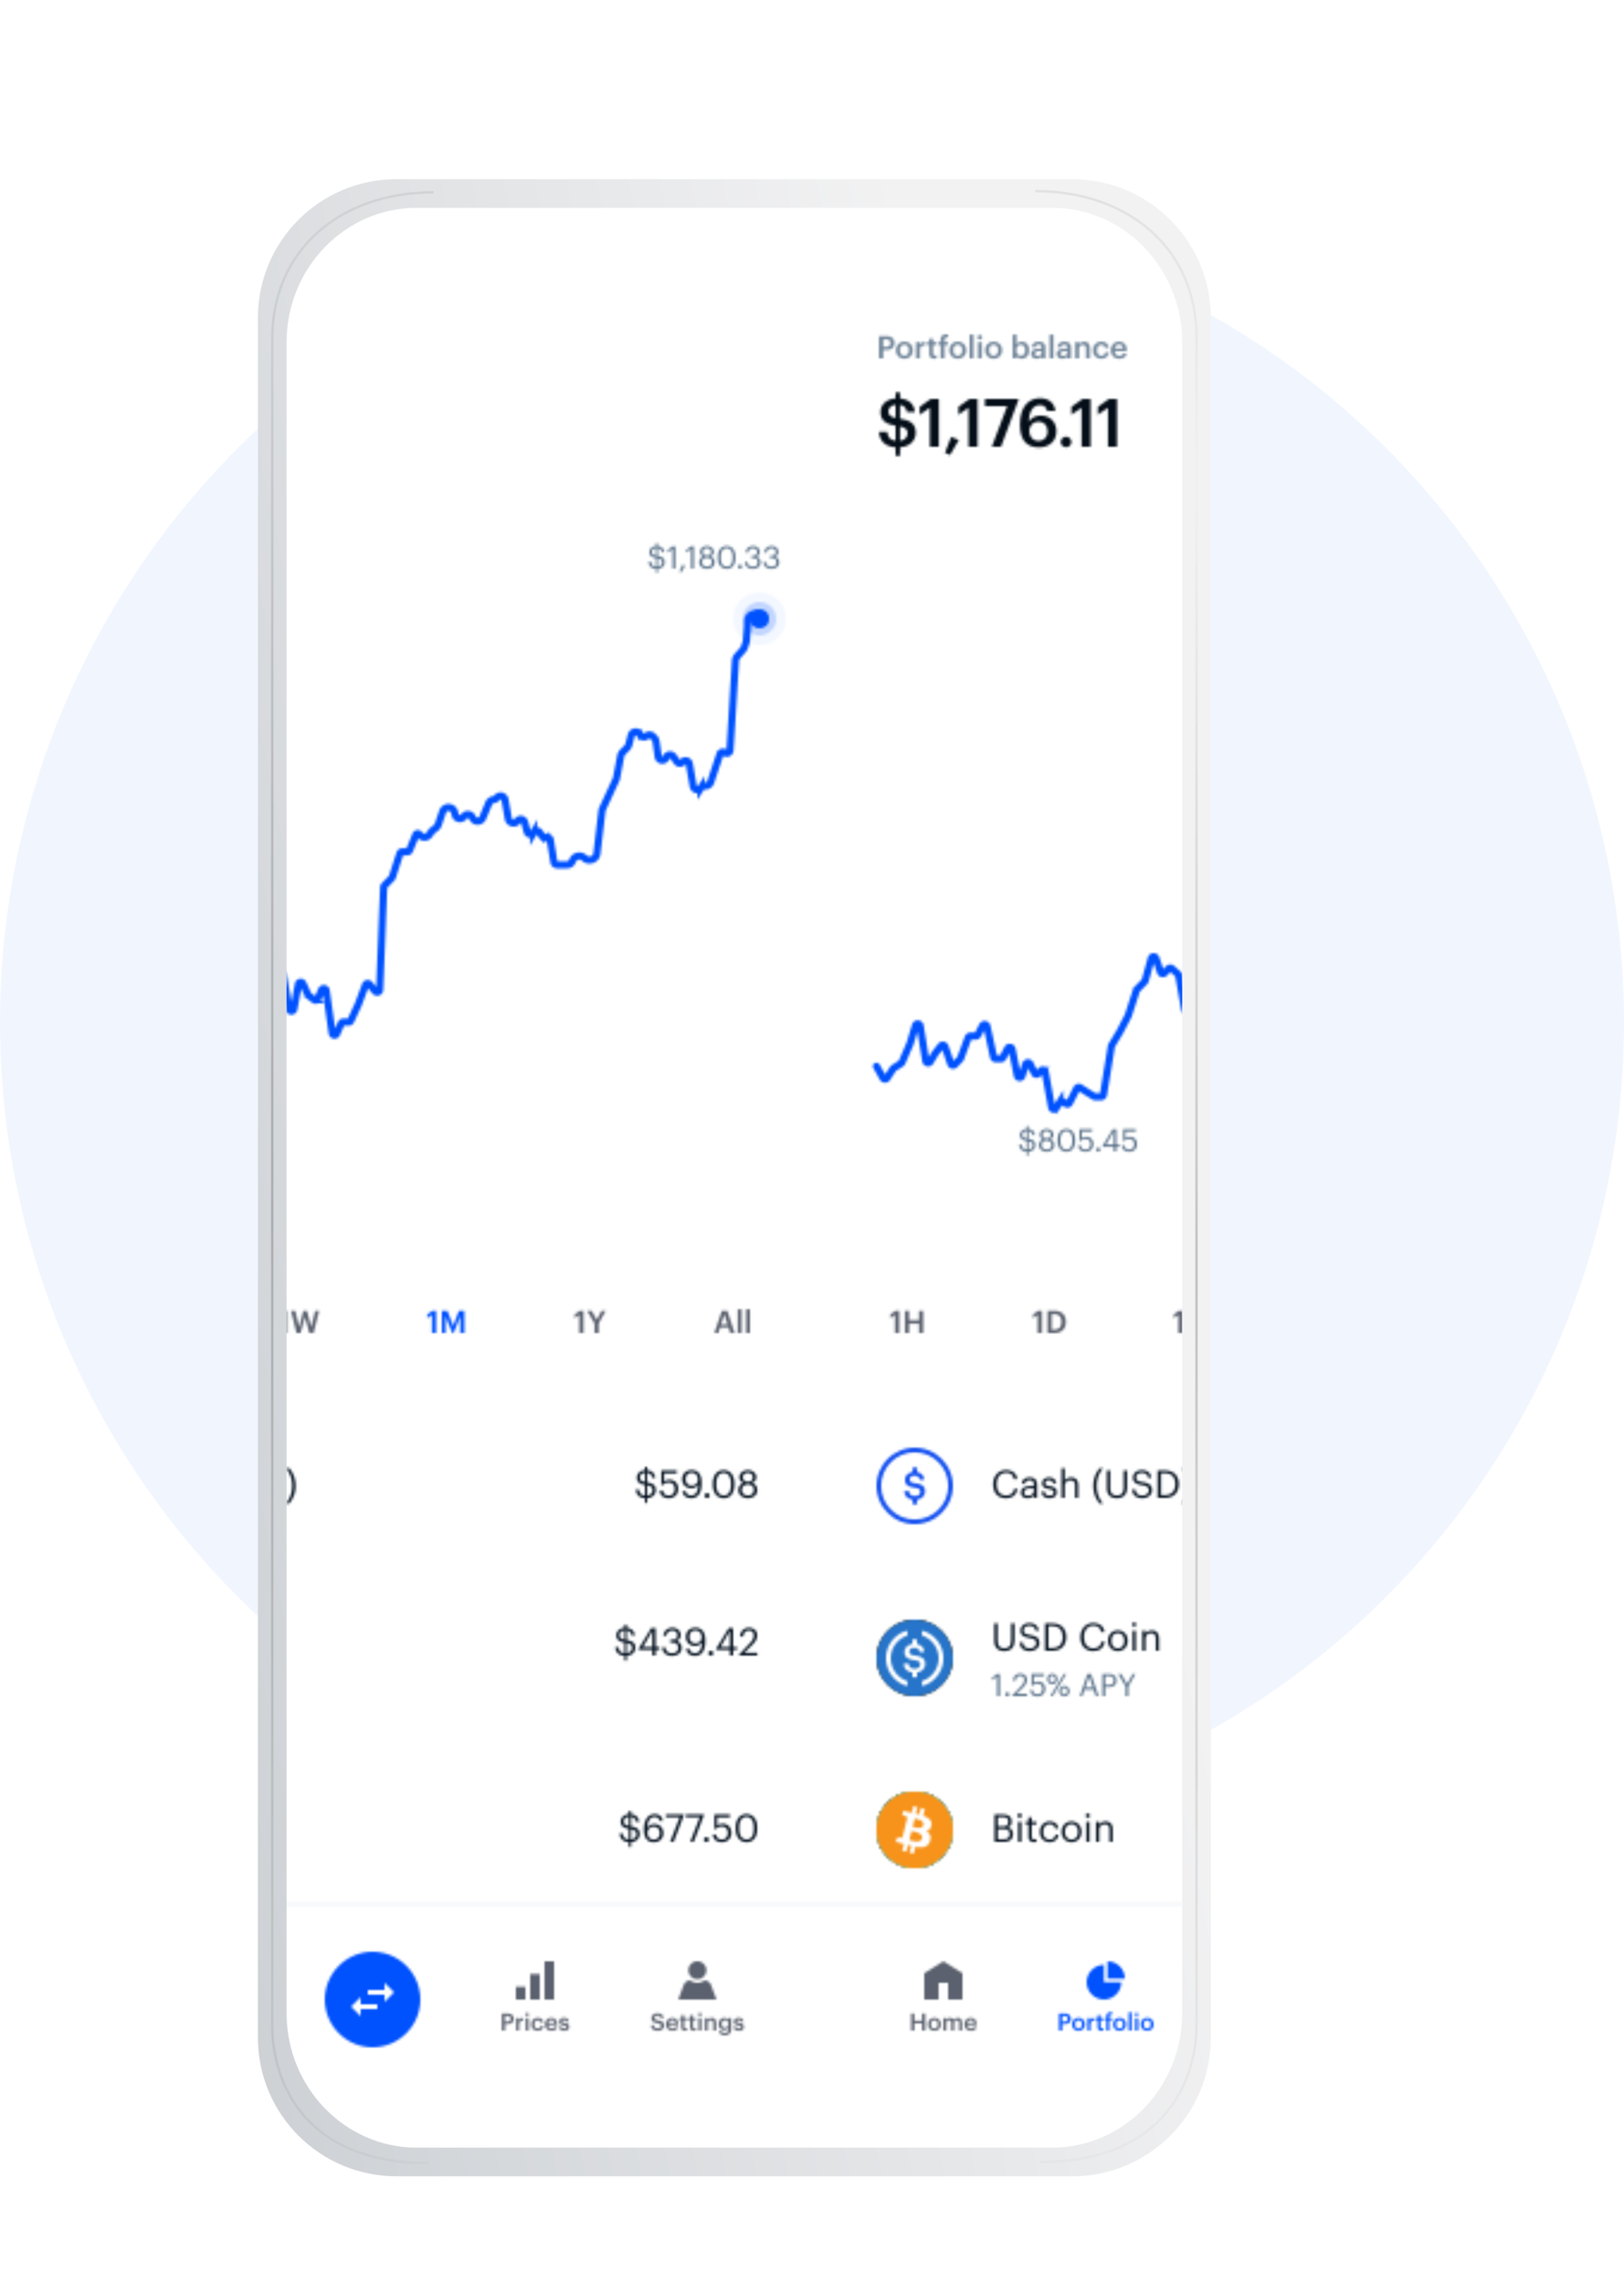 <svg width="680" height="956" viewBox="0 0 680 956" fill="none" xmlns="http://www.w3.org/2000/svg"
    class="HeroVariant__StyledMobileImage-sc-1o7093z-6 kGJGpi">
    <circle cx="340" cy="428" r="340" fill="#F1F5FE"></circle>
    <g filter="url(#prefix__filter0_dd)">
        <path
            d="M481 10H198c-32.032 0-58 25.968-58 58v720c0 32.032 25.968 58 58 58h283c32.032 0 58-25.968 58-58V68c0-32.032-25.968-58-58-58z"
            fill="url(#prefix__paint0_linear)"></path>
        <path
            d="M472.489 22H206.511C176.406 22 152 47.222 152 78.335v699.33C152 808.778 176.406 834 206.511 834h265.978C502.594 834 527 808.778 527 777.665V78.335C527 47.222 502.594 22 472.489 22z"
            fill="url(#prefix__img1)"></path>
        <g filter="url(#prefix__filter1_f)">
            <path d="M213.5 15.5c-38.883 0-67.5 23.943-67.5 61.343V783.5c0 20.5 11.5 57 65.5 57"
                stroke="url(#prefix__paint1_radial)"></path>
        </g>
        <g filter="url(#prefix__filter2_f)">
            <path d="M465.5 15c38.883 0 67.5 23.943 67.5 61.343V783c0 20.5-11.5 57-65.5 57"
                stroke="url(#prefix__paint2_radial)"></path>
        </g>
    </g>
    <defs>
        <filter id="prefix__filter0_dd" x="48" y="0" width="519" height="956" filterUnits="userSpaceOnUse"
            color-interpolation-filters="sRGB">
            <feFlood flood-opacity="0" result="BackgroundImageFix"></feFlood>
            <feColorMatrix in="SourceAlpha" values="0 0 0 0 0 0 0 0 0 0 0 0 0 0 0 0 0 0 127 0"></feColorMatrix>
            <feOffset dx="-32" dy="50"></feOffset>
            <feGaussianBlur stdDeviation="30"></feGaussianBlur>
            <feColorMatrix values="0 0 0 0 0.322 0 0 0 0 0.322 0 0 0 0 0.322 0 0 0 0.25 0"></feColorMatrix>
            <feBlend in2="BackgroundImageFix" result="effect1_dropShadow"></feBlend>
            <feColorMatrix in="SourceAlpha" values="0 0 0 0 0 0 0 0 0 0 0 0 0 0 0 0 0 0 127 0"></feColorMatrix>
            <feOffset dy="15"></feOffset>
            <feGaussianBlur stdDeviation="7.5"></feGaussianBlur>
            <feColorMatrix values="0 0 0 0 0.321 0 0 0 0 0.321 0 0 0 0 0.321 0 0 0 0.1 0"></feColorMatrix>
            <feBlend in2="effect1_dropShadow" result="effect2_dropShadow"></feBlend>
            <feBlend in="SourceGraphic" in2="effect2_dropShadow" result="shape"></feBlend>
        </filter>
        <filter id="prefix__filter1_f" x="143.5" y="13" width="72" height="830" filterUnits="userSpaceOnUse"
            color-interpolation-filters="sRGB">
            <feFlood flood-opacity="0" result="BackgroundImageFix"></feFlood>
            <feBlend in="SourceGraphic" in2="BackgroundImageFix" result="shape"></feBlend>
            <feGaussianBlur stdDeviation="1" result="effect1_foregroundBlur"></feGaussianBlur>
        </filter>
        <filter id="prefix__filter2_f" x="463.5" y="12.5" width="72" height="830" filterUnits="userSpaceOnUse"
            color-interpolation-filters="sRGB">
            <feFlood flood-opacity="0" result="BackgroundImageFix"></feFlood>
            <feBlend in="SourceGraphic" in2="BackgroundImageFix" result="shape"></feBlend>
            <feGaussianBlur stdDeviation="1" result="effect1_foregroundBlur"></feGaussianBlur>
        </filter>
        <radialGradient id="prefix__paint1_radial" cx="0" cy="0" r="1" gradientUnits="userSpaceOnUse"
            gradientTransform="matrix(286.75 212.25 -632.548 854.575 179.75 390.25)">
            <stop stop-opacity="0.2"></stop>
            <stop offset="1" stop-opacity="0"></stop>
        </radialGradient>
        <radialGradient id="prefix__paint2_radial" cx="0" cy="0" r="1" gradientUnits="userSpaceOnUse"
            gradientTransform="matrix(0 756.5 -2254.52 0 499 131)">
            <stop stop-opacity="0"></stop>
            <stop offset="0.453" stop-opacity="0.2"></stop>
            <stop offset="1" stop-opacity="0"></stop>
        </radialGradient>
        <linearGradient id="prefix__paint0_linear" x1="539" y1="654" x2="-169.5" y2="799.5"
            gradientUnits="userSpaceOnUse">
            <stop stop-color="#F2F2F3"></stop>
            <stop offset="0.64" stop-color="#CACED2"></stop>
        </linearGradient>
        <pattern id="prefix__img1" patternUnits="objectBoundingBox" width="1" height="1" viewBox="0 0 375 812">
            <svg width="375" height="812" viewBox="0 0 375 812" fill="none" xmlns="http://www.w3.org/2000/svg">
                <g clip-path="url(#clip0)">
                    <path fill="#fff" d="M0 0h375v812H0z" />
                    <path
                        d="M78.224 562.144c2.56 0 4.384-1.296 4.784-3.936h-1.296c-.288 1.856-1.584 2.8-3.456 2.8-2.464 0-3.936-1.76-3.936-4.672v-.128c0-2.88 1.584-4.72 3.952-4.72 1.952 0 2.96.896 3.248 2.64h1.376c-.24-2.48-2.256-3.744-4.64-3.744-3.104 0-5.376 2.448-5.376 5.84v.128c0 3.52 2.032 5.792 5.344 5.792zm9.06 0c1.232 0 1.984-.416 2.608-1.2V562h1.328v-5.52c0-2.336-1.456-2.992-3.056-2.992-1.616 0-3.136.704-3.312 2.608h1.328c.128-1.024.768-1.504 1.92-1.504 1.28 0 1.792.56 1.792 1.888v.608h-1.2c-2.144 0-4.192.656-4.192 2.592 0 1.712 1.232 2.464 2.784 2.464zm.128-1.056c-1.168 0-1.584-.544-1.584-1.408 0-1.232 1.232-1.648 2.912-1.648h1.152v1.04c0 1.296-1.072 2.016-2.48 2.016zm9.008 1.056c2.032 0 3.072-1.024 3.072-2.544 0-1.776-1.216-2.16-2.944-2.48-1.536-.272-1.952-.576-1.952-1.328 0-.72.624-1.2 1.584-1.2 1.056 0 1.568.4 1.76 1.312h1.28c-.224-1.808-1.52-2.416-3.024-2.416-1.312 0-2.832.8-2.832 2.352 0 1.456.736 2.064 2.912 2.464 1.296.24 1.952.528 1.952 1.408 0 .896-.56 1.328-1.824 1.328-1.344 0-1.872-.624-1.968-1.616H93.14c.08 1.712 1.28 2.72 3.28 2.72zm5.096-.144h1.328v-5.072c0-1.504 1.104-2.288 2.336-2.288 1.344 0 1.968.656 1.968 2.128V562h1.328v-5.136c0-2.432-1.216-3.376-2.944-3.376-1.376 0-2.304.688-2.688 1.472v-5.328h-1.328V562zm15.957 2.368h1.328c-1.44-1.792-2.592-4.064-2.592-7.36 0-3.296 1.152-5.584 2.592-7.376h-1.328c-1.472 1.728-2.656 4.192-2.656 7.376s1.184 5.632 2.656 7.36zm7.108-2.224c2.944 0 4.336-1.712 4.336-4.496v-7.088h-1.392v6.896c0 2.8-1.088 3.536-2.912 3.536-1.904 0-2.752-.928-2.752-3.328v-7.104h-1.392v7.264c0 2.784 1.488 4.32 4.112 4.32zm10.821 0c2.272 0 3.952-1.456 3.952-3.376 0-2.16-1.344-2.928-3.888-3.328-2.336-.352-2.752-.928-2.752-2.048 0-1.072.816-1.856 2.384-1.856 1.584 0 2.416.592 2.688 2.032h1.248c-.224-2.032-1.648-3.152-3.936-3.152-2.16 0-3.68 1.344-3.68 3.104 0 2.032 1.424 2.784 3.824 3.152 2.176.352 2.768.896 2.768 2.192 0 1.296-1.136 2.16-2.608 2.16-2.304 0-2.848-1.152-3.024-2.512h-1.344c.208 1.952 1.312 3.632 4.368 3.632zm6.335-.144h2.992c4 0 5.824-2.512 5.824-5.68v-.144c0-3.184-1.856-5.616-5.792-5.616h-3.024V562zm1.392-1.136v-9.184h1.552c3.152 0 4.432 1.856 4.432 4.496v.128c0 2.8-1.472 4.56-4.416 4.56h-1.568zm8.629 3.456h1.328c1.472-1.728 2.656-4.192 2.656-7.376s-1.184-5.632-2.656-7.36h-1.328c1.44 1.792 2.592 4.064 2.592 7.36 0 3.296-1.152 5.584-2.592 7.376zM302.076 564.16h.944v-2.032c2.08-.128 3.568-1.536 3.568-3.36 0-2.064-1.216-2.816-3.568-3.232v-4c1.184.16 1.84.8 2.08 2.032h1.248c-.208-1.856-1.408-2.944-3.328-3.12v-1.456h-.944v1.44c-2 .128-3.376 1.424-3.376 3.088 0 1.92 1.264 2.672 3.376 3.072v4.448c-1.952-.176-2.336-1.28-2.496-2.528h-1.344c.192 1.84 1.104 3.424 3.84 3.616v2.032zm-2.112-10.768c0-.992.768-1.76 2.112-1.872v3.856c-1.776-.368-2.112-.976-2.112-1.984zm5.296 5.472c0 1.184-.96 2.048-2.24 2.176v-4.288c1.744.368 2.24.928 2.24 2.112zm6.783 3.28c2.176 0 3.92-1.472 3.92-3.888 0-2.336-1.504-3.792-3.552-3.792-1.088 0-1.872.352-2.336.784v-3.488h5.28v-1.2h-6.432v6.128h.512c.608-.688 1.376-1.104 2.704-1.104 1.456 0 2.4 1.056 2.4 2.672 0 1.728-.96 2.768-2.512 2.768-1.744 0-2.24-.864-2.464-2.112h-1.328c.16 1.872 1.344 3.232 3.808 3.232zm9.378-.016c2.736 0 4.304-2.096 4.304-5.888v-.72c0-3.296-1.408-5.12-4.112-5.12-2.416 0-3.952 1.536-3.952 3.824 0 2.16 1.536 3.744 3.76 3.744 1.312 0 2.416-.592 2.96-1.52-.032 3.04-1.104 4.544-2.928 4.544-1.472 0-2.112-.688-2.368-1.808h-1.344c.304 1.84 1.568 2.944 3.68 2.944zm.208-5.248c-1.552 0-2.544-1.072-2.544-2.72 0-1.616 1.024-2.672 2.528-2.672 1.536 0 2.64 1.04 2.64 2.912 0 1.488-1.088 2.48-2.624 2.48zm6.455 5.2a1.02 1.02 0 001.024-1.024 1.02 1.02 0 00-1.024-1.024 1.02 1.02 0 00-1.024 1.024 1.02 1.02 0 001.024 1.024zm6.967.064c2.816 0 4.432-2.24 4.432-5.568v-.64c0-3.264-1.648-5.52-4.464-5.52-2.8 0-4.512 2.176-4.512 5.552v.64c0 3.328 1.808 5.536 4.544 5.536zm0-1.152c-1.904 0-3.12-1.504-3.12-4.4v-.64c0-2.816 1.152-4.416 3.088-4.416 1.936 0 3.056 1.728 3.056 4.384v.64c0 2.896-1.024 4.432-3.024 4.432zm10.094 1.152c1.936 0 3.936-1.136 3.936-3.424 0-1.472-.864-2.464-2.192-2.944 1.056-.464 1.76-1.264 1.76-2.416 0-1.792-1.728-2.944-3.504-2.944-1.76 0-3.52 1.12-3.52 2.976 0 1.12.64 1.984 1.728 2.4-1.216.432-2.16 1.424-2.16 2.96 0 2.272 2.08 3.392 3.952 3.392zm.048-6.848c-1.168 0-2.16-.688-2.16-1.888 0-1.184.928-1.904 2.112-1.904 1.184 0 2.096.768 2.096 1.872 0 1.216-.832 1.92-2.048 1.92zm-.048 5.712c-1.328 0-2.528-.8-2.528-2.304 0-1.52 1.2-2.304 2.56-2.304s2.48.768 2.48 2.272c0 1.52-1.104 2.336-2.512 2.336z"
                        fill="#071422" />
                    <path
                        d="M40 541c-8.824 0-16 7.176-16 16s7.176 16 16 16 16-7.176 16-16-7.176-16-16-16zm0 30.061c-7.758 0-14.06-6.303-14.06-14.061s6.302-14.061 14.06-14.061c7.758 0 14.06 6.303 14.06 14.061S47.759 571.061 40 571.061z"
                        fill="#1652F0" />
                    <path
                        d="M40.29 555.914c-1.968-.281-2.346-.747-2.346-1.668 0-.873.67-1.493 1.95-1.493 1.163 0 1.832.407 2.104 1.338a.487.487 0 00.465.359h1.018a.456.456 0 00.446-.543c-.32-1.474-1.319-2.366-2.88-2.648v-1.532a.48.48 0 00-.485-.485h-.97a.48.48 0 00-.484.485v1.503c-1.92.272-3.161 1.552-3.161 3.191 0 2.123 1.28 2.947 3.995 3.316 1.842.301 2.366.698 2.366 1.745 0 1.048-.892 1.746-2.143 1.746-1.697 0-2.25-.737-2.453-1.697a.497.497 0 00-.476-.398h-1.115a.45.45 0 00-.446.524c.281 1.61 1.319 2.802 3.433 3.084v1.532a.48.48 0 00.485.485h.97a.48.48 0 00.484-.485v-1.532c2.008-.32 3.278-1.717 3.278-3.433.01-2.269-1.377-3.026-4.034-3.394z"
                        fill="#1652F0" />
                    <path
                        d="M77.456 626.144c2.944 0 4.336-1.712 4.336-4.496v-7.088H80.4v6.896c0 2.8-1.088 3.536-2.912 3.536-1.904 0-2.752-.928-2.752-3.328v-7.104h-1.392v7.264c0 2.784 1.488 4.32 4.112 4.32zm10.82 0c2.273 0 3.953-1.456 3.953-3.376 0-2.16-1.344-2.928-3.888-3.328-2.336-.352-2.752-.928-2.752-2.048 0-1.072.816-1.856 2.384-1.856 1.584 0 2.416.592 2.688 2.032h1.248c-.224-2.032-1.648-3.152-3.936-3.152-2.16 0-3.68 1.344-3.68 3.104 0 2.032 1.424 2.784 3.824 3.152 2.176.352 2.768.896 2.768 2.192 0 1.296-1.136 2.16-2.608 2.16-2.304 0-2.848-1.152-3.024-2.512h-1.344c.208 1.952 1.312 3.632 4.368 3.632zm6.336-.144h2.992c4 0 5.824-2.512 5.824-5.68v-.144c0-3.184-1.856-5.616-5.792-5.616h-3.024V626zm1.392-1.136v-9.184h1.552c3.152 0 4.432 1.856 4.432 4.496v.128c0 2.8-1.472 4.56-4.416 4.56h-1.568zm18.767 1.28c2.56 0 4.384-1.296 4.784-3.936h-1.296c-.288 1.856-1.584 2.8-3.456 2.8-2.464 0-3.936-1.76-3.936-4.672v-.128c0-2.88 1.584-4.72 3.952-4.72 1.952 0 2.96.896 3.248 2.64h1.376c-.24-2.48-2.256-3.744-4.64-3.744-3.104 0-5.376 2.448-5.376 5.84v.128c0 3.52 2.032 5.792 5.344 5.792zm10.279 0c2.384 0 4.128-1.744 4.128-4.272v-.128c0-2.512-1.744-4.256-4.112-4.256-2.368 0-4.112 1.76-4.112 4.272v.128c0 2.448 1.712 4.256 4.096 4.256zm.016-1.104c-1.696 0-2.736-1.248-2.736-3.152v-.128c0-1.92 1.056-3.168 2.736-3.168 1.664 0 2.736 1.248 2.736 3.184v.112c0 1.888-1.056 3.152-2.736 3.152zm6.841-9.152c.48 0 .88-.4.88-.88s-.4-.88-.88-.88-.88.4-.88.88.4.88.88.88zm-.64 10.112h1.328v-8.368h-1.328V626zm4.046 0h1.328v-5.072c0-1.504 1.104-2.288 2.336-2.288 1.344 0 1.968.656 1.968 2.128V626h1.328v-5.136c0-2.432-1.216-3.376-2.944-3.376-1.376 0-2.304.688-2.688 1.472v-1.328h-1.328V626z"
                        fill="#071422" />
                    <path
                        d="M74.509 645h1.131v-9.295h-1.053l-2.158 1.56v1.053l2.08-1.495V645zm4.263.065a.83.83 0 00.831-.832.83.83 0 00-.831-.832.83.83 0 00-.833.832.83.83 0 00.833.832zm2.082-.065h6.227v-.923h-4.485l2.561-2.496c1.144-1.118 1.872-2.236 1.872-3.38 0-1.599-1.092-2.613-2.808-2.613-1.768 0-2.873 1.157-3.016 2.977h1.053c.182-1.456.884-2.067 1.963-2.067 1.053 0 1.664.624 1.664 1.664 0 .949-.494 1.794-1.339 2.691l-3.692 3.887v.26zm10.605.117c1.768 0 3.185-1.196 3.185-3.159 0-1.898-1.222-3.081-2.886-3.081-.884 0-1.521.286-1.898.637v-2.834h4.29v-.975h-5.226v4.979h.416c.494-.559 1.118-.897 2.197-.897 1.183 0 1.95.858 1.95 2.171 0 1.404-.78 2.249-2.041 2.249-1.417 0-1.82-.702-2.002-1.716h-1.08c.13 1.521 1.093 2.626 3.095 2.626zm6.157-5.096c1.118 0 2.132-.91 2.132-2.197 0-1.261-.975-2.197-2.132-2.197-1.131 0-2.132.936-2.132 2.223a2.158 2.158 0 002.132 2.171zM96.797 645h.988l5.681-9.295h-.988L96.797 645zm.819-5.824c-.689 0-1.144-.455-1.144-1.339 0-.884.455-1.365 1.144-1.365.702 0 1.144.52 1.144 1.352 0 .871-.442 1.352-1.144 1.352zm5.044 5.928c1.118 0 2.132-.91 2.132-2.197 0-1.261-.975-2.197-2.132-2.197-1.131 0-2.132.936-2.132 2.223a2.158 2.158 0 002.132 2.171zm0-.845c-.689 0-1.144-.455-1.144-1.339 0-.884.455-1.365 1.144-1.365.702 0 1.144.52 1.144 1.352 0 .871-.442 1.352-1.144 1.352zm6.485.741h1.066l.897-2.678h3.835l.91 2.678h1.118l-3.146-9.295h-1.482L109.145 645zm3.887-8.359l1.612 4.784h-3.224l1.612-4.784zm5.575 8.359h1.131v-3.783h1.508c1.768 0 3.25-.767 3.25-2.743v-.052c0-1.937-1.469-2.717-3.25-2.717h-2.639V645zm1.131-4.68v-3.705h1.586c1.261 0 2.041.494 2.041 1.807v.052c0 1.196-.715 1.846-2.041 1.846h-1.586zm8.595 4.68h1.131v-4.043l2.938-5.252h-1.131l-2.34 4.316-2.431-4.316h-1.274l3.107 5.239V645z"
                        fill="#587088" />
                    <path
                        d="M293.498 630.16h.944v-2.032c2.08-.128 3.568-1.536 3.568-3.36 0-2.064-1.216-2.816-3.568-3.232v-4c1.184.16 1.84.8 2.08 2.032h1.248c-.208-1.856-1.408-2.944-3.328-3.12v-1.456h-.944v1.44c-2 .128-3.376 1.424-3.376 3.088 0 1.92 1.264 2.672 3.376 3.072v4.448c-1.952-.176-2.336-1.28-2.496-2.528h-1.344c.192 1.84 1.104 3.424 3.84 3.616v2.032zm-2.112-10.768c0-.992.768-1.76 2.112-1.872v3.856c-1.776-.368-2.112-.976-2.112-1.984zm5.296 5.472c0 1.184-.96 2.048-2.24 2.176v-4.288c1.744.368 2.24.928 2.24 2.112zm8.483 3.136h1.36v-2.4h1.584v-1.136h-1.584v-7.904h-1.856l-5.232 8.592v.448h5.728v2.4zm-3.968-3.536l3.968-6.848v6.848h-3.968zm12.131 3.68c2.368 0 4.064-1.248 4.064-3.328 0-1.584-.864-2.528-2.208-2.88 1.04-.432 1.808-1.2 1.808-2.496 0-1.584-1.264-3.024-3.44-3.024s-3.664 1.488-3.744 3.296h1.216c.144-1.296 1.104-2.16 2.528-2.16 1.392 0 2.08.832 2.08 1.92 0 1.248-.656 1.952-2.144 1.952h-.8v1.168h.864c1.616 0 2.416.752 2.416 2.224 0 1.344-.816 2.208-2.608 2.208-1.808 0-2.624-1.04-2.752-2.4h-1.28c.08 2 1.568 3.52 4 3.52zm9.656-.016c2.736 0 4.304-2.096 4.304-5.888v-.72c0-3.296-1.408-5.12-4.112-5.12-2.416 0-3.952 1.536-3.952 3.824 0 2.16 1.536 3.744 3.76 3.744 1.312 0 2.416-.592 2.96-1.52-.032 3.04-1.104 4.544-2.928 4.544-1.472 0-2.112-.688-2.368-1.808h-1.344c.304 1.84 1.568 2.944 3.68 2.944zm.208-5.248c-1.552 0-2.544-1.072-2.544-2.72 0-1.616 1.024-2.672 2.528-2.672 1.536 0 2.64 1.04 2.64 2.912 0 1.488-1.088 2.48-2.624 2.48zm6.455 5.2a1.02 1.02 0 001.024-1.024 1.02 1.02 0 00-1.024-1.024 1.02 1.02 0 00-1.024 1.024 1.02 1.02 0 001.024 1.024zm7.971-.08h1.36v-2.4h1.584v-1.136h-1.584v-7.904h-1.856l-5.232 8.592v.448h5.728v2.4zm-3.968-3.536l3.968-6.848v6.848h-3.968zm7.795 3.536h7.664v-1.136h-5.52l3.152-3.072c1.408-1.376 2.304-2.752 2.304-4.16 0-1.968-1.344-3.216-3.456-3.216-2.176 0-3.536 1.424-3.712 3.664h1.296c.224-1.792 1.088-2.544 2.416-2.544 1.296 0 2.048.768 2.048 2.048 0 1.168-.608 2.208-1.648 3.312l-4.544 4.784v.32z"
                        fill="#071422" />
                    <path d="M40 645c8.837 0 16-7.163 16-16s-7.163-16-16-16-16 7.163-16 16 7.163 16 16 16z"
                        fill="#ECB244" />
                    <path
                        d="M39.096 632.846h6.297v3.35h-3.875c.064.958.097 1.847.161 2.804h-3.261v-2.77h-3.876c0-1.093-.129-2.187.065-3.213.097-.547.678-1.026 1.033-1.504a461.04 461.04 0 013.714-4.581c.485-.582.969-1.129 1.518-1.778h-6.04v-3.35h3.586V619h3.132v2.735h3.908c0 1.128.129 2.222-.065 3.248-.097.547-.678 1.026-1.065 1.504a458.208 458.208 0 01-3.714 4.581 37.518 37.518 0 01-1.518 1.778z"
                        fill="#fff" />
                    <path d="M40 645c8.837 0 16-7.163 16-16s-7.163-16-16-16-16 7.163-16 16 7.163 16 16 16z"
                        fill="#222" />
                    <path
                        d="M46.734 621h2.667l-5.548 5.754a5.014 5.014 0 01-7.271 0L31.034 621h2.667l4.214 4.371a3.175 3.175 0 004.605 0L46.734 621zM33.666 637H31l5.581-5.789a5.012 5.012 0 017.272 0L49.435 637h-2.667l-4.248-4.406a3.173 3.173 0 00-4.605 0L33.666 637z"
                        fill="#fff" />
                    <path d="M40 645a16 16 0 10.001-32A16 16 0 0040 645z" fill="#2775CA" />
                    <path
                        d="M44.383 631.543c0-2.333-1.42-3.12-4.166-3.496-2.03-.294-2.42-.77-2.42-1.717 0-.947.686-1.537 2-1.537 1.196 0 1.886.417 2.17 1.38a.506.506 0 00.483.37h1.05a.457.457 0 00.363-.161.466.466 0 00.107-.382c-.333-1.523-1.36-2.44-2.97-2.727v-1.606a.5.5 0 00-.5-.5h-1a.499.499 0 00-.5.5v1.55c-2 .28-3.263 1.6-3.263 3.293 0 2.19 1.333 3.04 4.12 3.417 1.896.31 2.436.72 2.436 1.796 0 1.077-.916 1.8-2.21 1.8-1.743 0-2.333-.763-2.53-1.753a.506.506 0 00-.49-.407h-1.14a.474.474 0 00-.453.342.468.468 0 00-.01.202c.29 1.666 1.36 2.886 3.54 3.18v1.579a.5.5 0 00.5.5h1a.499.499 0 00.5-.5v-1.579c2.067-.327 3.383-1.754 3.383-3.544z"
                        fill="#fff" />
                    <path
                        d="M36.57 638.56a10.006 10.006 0 01-6.57-9.394 9.999 9.999 0 016.57-9.393.72.72 0 00.43-.63v-.933a.475.475 0 00-.667-.477 11.996 11.996 0 00-8.356 11.433 12 12 0 008.356 11.434.477.477 0 00.471-.046.478.478 0 00.196-.431v-.933a.719.719 0 00-.43-.63zM43.666 617.733a.477.477 0 00-.47.046.468.468 0 00-.196.431v.933a.722.722 0 00.43.63 10 10 0 010 18.787.66.66 0 00-.43.63v.933a.47.47 0 00.196.431.475.475 0 00.47.046 12.002 12.002 0 006.045-18.514 11.996 11.996 0 00-6.045-4.353z"
                        fill="#fff" />
                    <path
                        d="M295.31 708.16h.944v-2.032c2.08-.128 3.568-1.536 3.568-3.36 0-2.064-1.216-2.816-3.568-3.232v-4c1.184.16 1.84.8 2.08 2.032h1.248c-.208-1.856-1.408-2.944-3.328-3.12v-1.456h-.944v1.44c-2 .128-3.376 1.424-3.376 3.088 0 1.92 1.264 2.672 3.376 3.072v4.448c-1.952-.176-2.336-1.28-2.496-2.528h-1.344c.192 1.84 1.104 3.424 3.84 3.616v2.032zm-2.112-10.768c0-.992.768-1.76 2.112-1.872v3.856c-1.776-.368-2.112-.976-2.112-1.984zm5.296 5.472c0 1.184-.96 2.048-2.24 2.176v-4.288c1.744.368 2.24.928 2.24 2.112zm7.281 3.28c2.416 0 3.952-1.536 3.952-3.824 0-2.096-1.472-3.744-3.744-3.744-1.328 0-2.4.624-2.944 1.552.064-3.024 1.28-4.576 3.008-4.576 1.28 0 1.856.576 2.112 1.632h1.328c-.304-1.84-1.568-2.768-3.344-2.768-2.624 0-4.48 2.144-4.48 6.256v.272c0 2.864.992 5.2 4.112 5.2zm0-1.088c-1.536 0-2.64-.992-2.64-2.864 0-1.488 1.088-2.528 2.624-2.528 1.552 0 2.544 1.072 2.544 2.72 0 1.616-1.024 2.672-2.528 2.672zm6.858.944h1.424l4.288-11.248v-.192h-7.536v1.12h5.808L312.633 706zm8.406 0h1.424l4.288-11.248v-.192h-7.536v1.12h5.808L321.039 706zm6.733.08a1.02 1.02 0 001.024-1.024 1.02 1.02 0 00-1.024-1.024 1.02 1.02 0 00-1.024 1.024 1.02 1.02 0 001.024 1.024zm6.521.064c2.176 0 3.92-1.472 3.92-3.888 0-2.336-1.504-3.792-3.552-3.792-1.088 0-1.872.352-2.336.784v-3.488h5.28v-1.2h-6.432v6.128h.512c.608-.688 1.376-1.104 2.704-1.104 1.456 0 2.4 1.056 2.4 2.672 0 1.728-.96 2.768-2.512 2.768-1.744 0-2.24-.864-2.464-2.112h-1.328c.16 1.872 1.344 3.232 3.808 3.232zm10.32 0c2.816 0 4.432-2.24 4.432-5.568v-.64c0-3.264-1.648-5.52-4.464-5.52-2.8 0-4.512 2.176-4.512 5.552v.64c0 3.328 1.808 5.536 4.544 5.536zm0-1.152c-1.904 0-3.12-1.504-3.12-4.4v-.64c0-2.816 1.152-4.416 3.088-4.416 1.936 0 3.056 1.728 3.056 4.384v.64c0 2.896-1.024 4.432-3.024 4.432zM73.44 706h3.92c2.288 0 3.76-1.04 3.76-3.2v-.064c0-1.488-.624-2.336-2.288-2.736 1.312-.448 1.728-1.376 1.728-2.416v-.064c0-2.256-1.552-2.96-3.68-2.96h-3.44V706zm1.36-6.448v-3.904h2.048c1.6 0 2.352.528 2.352 1.824v.064c0 1.408-.64 2.016-2.32 2.016H74.8zm0 5.36v-4.272h2.336c1.84 0 2.624.672 2.624 2.08v.064c0 1.392-.768 2.128-2.432 2.128H74.8zm9.17-9.024c.48 0 .88-.4.88-.88s-.4-.88-.88-.88-.88.4-.88.88.4.88.88.88zM83.33 706h1.327v-8.368H83.33V706zm6.59.112c.543 0 .863-.08 1.135-.176v-1.12a2.734 2.734 0 01-1.024.176c-.672 0-1.04-.4-1.04-1.216v-5.024h1.952v-1.12h-1.952v-1.904h-1.328v1.904h-1.2v1.12h1.2v5.152c0 1.312.736 2.208 2.256 2.208zm6.615.032c2.016 0 3.472-1.344 3.648-3.152h-1.232c-.144 1.36-1.216 2.048-2.4 2.048-1.616 0-2.736-1.088-2.736-3.136v-.128c0-1.968 1.168-3.184 2.688-3.184 1.152 0 2.112.496 2.32 1.824h1.312c-.256-2.128-1.888-2.928-3.632-2.928-2.24 0-4.064 1.728-4.064 4.288v.128c0 2.592 1.76 4.24 4.096 4.24zm9.125 0c2.384 0 4.128-1.744 4.128-4.272v-.128c0-2.512-1.744-4.256-4.112-4.256-2.368 0-4.112 1.76-4.112 4.272v.128c0 2.448 1.712 4.256 4.096 4.256zm.016-1.104c-1.696 0-2.736-1.248-2.736-3.152v-.128c0-1.92 1.056-3.168 2.736-3.168 1.664 0 2.736 1.248 2.736 3.184v.112c0 1.888-1.056 3.152-2.736 3.152zm6.84-9.152c.48 0 .88-.4.88-.88s-.4-.88-.88-.88-.88.4-.88.88.4.88.88.88zm-.64 10.112h1.328v-8.368h-1.328V706zm4.046 0h1.328v-5.072c0-1.504 1.104-2.288 2.336-2.288 1.344 0 1.968.656 1.968 2.128V706h1.328v-5.136c0-2.432-1.216-3.376-2.944-3.376-1.376 0-2.304.688-2.688 1.472v-1.328h-1.328V706z"
                        fill="#071422" />
                    <path d="M40 717c8.837 0 16-7.163 16-16s-7.163-16-16-16-16 7.163-16 16 7.163 16 16 16z"
                        fill="#ECB244" />
                    <path
                        d="M39.096 704.846h6.297v3.35h-3.875c.064.958.097 1.847.161 2.804h-3.261v-2.77h-3.876c0-1.093-.129-2.187.065-3.213.097-.547.678-1.026 1.033-1.504a461.04 461.04 0 013.714-4.581c.485-.582.969-1.129 1.518-1.778h-6.04v-3.35h3.586V691h3.132v2.735h3.908c0 1.128.129 2.222-.065 3.248-.097.547-.678 1.026-1.065 1.504a458.208 458.208 0 01-3.714 4.581 37.518 37.518 0 01-1.518 1.778z"
                        fill="#fff" />
                    <path d="M40 717c8.837 0 16-7.163 16-16s-7.163-16-16-16-16 7.163-16 16 7.163 16 16 16z"
                        fill="#222" />
                    <path
                        d="M46.734 693h2.667l-5.548 5.754a5.014 5.014 0 01-7.271 0L31.034 693h2.667l4.214 4.371a3.175 3.175 0 004.605 0L46.734 693zM33.666 709H31l5.581-5.789a5.012 5.012 0 017.272 0L49.435 709h-2.667l-4.248-4.406a3.173 3.173 0 00-4.605 0L33.666 709z"
                        fill="#fff" />
                    <path d="M40 717a16 16 0 10.001-32A16 16 0 0040 717z" fill="#2775CA" />
                    <path
                        d="M44.383 703.543c0-2.333-1.42-3.12-4.166-3.496-2.03-.294-2.42-.77-2.42-1.717 0-.947.686-1.537 2-1.537 1.196 0 1.886.417 2.17 1.38a.506.506 0 00.483.37h1.05a.457.457 0 00.363-.161.466.466 0 00.107-.382c-.333-1.523-1.36-2.44-2.97-2.727v-1.606a.5.5 0 00-.5-.5h-1a.499.499 0 00-.5.5v1.55c-2 .28-3.263 1.6-3.263 3.293 0 2.19 1.333 3.04 4.12 3.417 1.896.31 2.436.72 2.436 1.796 0 1.077-.916 1.8-2.21 1.8-1.743 0-2.333-.763-2.53-1.753a.506.506 0 00-.49-.407h-1.14a.474.474 0 00-.453.342.468.468 0 00-.01.202c.29 1.666 1.36 2.886 3.54 3.18v1.579a.5.5 0 00.5.5h1a.499.499 0 00.5-.5v-1.579c2.067-.327 3.383-1.754 3.383-3.544z"
                        fill="#fff" />
                    <path
                        d="M36.57 710.56a10.006 10.006 0 01-6.57-9.394 9.999 9.999 0 016.57-9.393.72.72 0 00.43-.63v-.933a.475.475 0 00-.667-.477 11.996 11.996 0 00-8.356 11.433 12 12 0 008.356 11.434.477.477 0 00.471-.046.478.478 0 00.196-.431v-.933a.719.719 0 00-.43-.63zM43.666 689.733a.477.477 0 00-.47.046.468.468 0 00-.196.431v.933a.722.722 0 00.43.63 10 10 0 010 18.787.66.66 0 00-.43.63v.933a.47.47 0 00.196.431.475.475 0 00.47.046 12.002 12.002 0 006.045-18.514 11.996 11.996 0 00-6.045-4.353z"
                        fill="#fff" />
                    <path d="M40 717c8.837 0 16-7.163 16-16s-7.163-16-16-16-16 7.163-16 16 7.163 16 16 16z"
                        fill="#2C7DF7" />
                    <path
                        d="M42.464 712.413c-1.641 0-2.838-.384-3.59-1.178-.75-.794-1.114-1.624-1.114-2.541 0-.323.061-.609.204-.834.123-.225.302-.406.527-.528.225-.123.506-.205.833-.205.327 0 .608.062.833.205.225.122.404.303.527.528.122.225.204.507.204.834 0 .405-.102.733-.286.974a1.382 1.382 0 01-.69.507c.225.303.588.528 1.074.671a5.1 5.1 0 001.462.205c.69 0 1.299-.184 1.846-.548.547-.364.951-.913 1.217-1.625.265-.712.384-1.522.384-2.438 0-.994-.143-1.829-.425-2.521-.286-.712-.69-1.239-1.237-1.563a3.273 3.273 0 00-1.785-.507c-.425 0-.931.184-1.56.528l-1.143.548v-.569l5.17-6.906H37.76v7.172c0 .59.123 1.076.384 1.465.265.385.67.569 1.196.569.425 0 .813-.143 1.197-.426.384-.286.71-.63.992-1.014.041-.082.082-.144.123-.164.061-.041.102-.061.163-.061.102 0 .204.041.343.143a.724.724 0 01.184.487c0 .082-.04.204-.061.364-.286.671-.69 1.178-1.217 1.522a3.085 3.085 0 01-1.724.528c-1.56 0-2.617-.303-3.226-.913-.588-.609-.89-1.444-.89-2.479v-7.193h-3.65v-1.342h3.67v-3.048l-.833-.835v-.692h2.434l.91.467v4.087l9.471-.02.931.933-5.795 5.834c.343-.143.71-.225 1.095-.266.629 0 1.34.205 2.107.61.792.385 1.4.933 1.825 1.624.425.692.71 1.342.833 1.973.123.63.205 1.178.205 1.685a7.024 7.024 0 01-.711 3.11c-.465.953-1.176 1.686-2.148 2.152-.956.466-1.989.691-3.104.691z"
                        fill="#fff" />
                    <path d="M48.611 713.888A15.5 15.5 0 1131.39 688.11a15.5 15.5 0 0117.222 25.778z" fill="#fff"
                        stroke="#F1F3F5" />
                    <path
                        d="M47.177 694.664l-2.408 1.227-11.629 5.924a6.927 6.927 0 0110.246-6.944l1.379-.702.205-.105a8.459 8.459 0 00-12.186 2.428 8.46 8.46 0 00-1.221 5.064 1.542 1.542 0 01-.836 1.488l-.727.371v1.728l2.14-1.09.693-.354.683-.348 12.26-6.246 1.377-.702L50 694.952v-1.728l-2.823 1.44zM50 696.682l-15.788 8.038-1.377.703L30 706.868v1.727l2.815-1.434 2.408-1.227 11.641-5.932a6.928 6.928 0 01-10.256 6.949l-.085.045-1.494.761a8.456 8.456 0 008.813.692 8.46 8.46 0 004.595-8.186 1.539 1.539 0 01.835-1.488l.728-.371v-1.722z"
                        fill="#000" />
                    <path d="M40 717c8.837 0 16-7.163 16-16s-7.163-16-16-16-16 7.163-16 16 7.163 16 16 16z"
                        fill="#5F45BA" />
                    <path fill-rule="evenodd" clip-rule="evenodd"
                        d="M34.324 694.312a1.06 1.06 0 11-1.824-1.082 1.06 1.06 0 011.824 1.082zM30.705 693.842a.748.748 0 11-1.287-.763.748.748 0 011.287.763zM40.78 709.189a8.253 8.253 0 10-2.052-16.375c-1.093.089-2.016.506-2.016.506-.747.364-1.23.975-1.23 1.793 0 1.063.862 1.925 1.925 1.925.178 0 .794-.194.939-.245a4.447 4.447 0 015.354 2.047 4.45 4.45 0 01-7.604 4.605v-.001c-.89-1.163-.684-3.022-.685-3.045a1.927 1.927 0 00-3.786-.435c-.044.161-.065.633-.06.696a8.25 8.25 0 009.215 8.529zM33.22 697.256a1.375 1.375 0 11-2.365-1.404 1.375 1.375 0 012.365 1.404z"
                        fill="#fff" />
                    <path d="M40 717c8.837 0 16-7.163 16-16s-7.163-16-16-16-16 7.163-16 16 7.163 16 16 16z"
                        fill="#31CB9E" />
                    <path
                        d="M38.973 700.955l7.44 4.265a.393.393 0 00.587-.337v-7.856a.393.393 0 00-.587-.337l-7.44 4.265zM41.04 710.839l4.95-3.779a.393.393 0 00-.039-.651l-7.336-4.203 1.81 8.405c.049.279.38.4.615.228z"
                        fill="#fff" />
                    <path
                        d="M37.065 700.956l1.947-9.056a.39.39 0 00-.623-.388l-4.984 3.81a1.035 1.035 0 00-.405.823v9.644c0 .32.149.629.405.823l4.984 3.804c.286.216.697-.04.623-.388l-1.947-9.072z"
                        fill="#fff" />
                    <path
                        d="M45.98 694.853l-4.94-3.774a.396.396 0 00-.623.228l-1.804 8.406 7.325-4.209a.387.387 0 00.041-.651z"
                        fill="#fff" />
                    <path d="M40 717c8.837 0 16-7.163 16-16s-7.163-16-16-16-16 7.163-16 16 7.163 16 16 16z"
                        fill="#17DE8D" />
                    <path
                        d="M39.989 701.553l-6.721-.577 6.72-3.802v4.379zm0 4.461v6.938c-2.337-3.636-4.913-7.64-6.989-10.882 2.45 1.38 5.008 2.823 6.989 3.944zm0-10.069l-6.989 3.9L39.989 689v6.945z"
                        fill="#fff" />
                    <path
                        d="M46.71 700.976l-6.721.577v-4.379l6.72 3.802zm-6.721 5.038c1.98-1.121 4.537-2.564 6.988-3.944-2.076 3.242-4.652 7.246-6.988 10.882v-6.938zm0-10.069V689l6.988 10.845-6.988-3.9z"
                        fill="#fff" fill-opacity=".601" />
                    <path opacity=".2" fill-rule="evenodd" clip-rule="evenodd"
                        d="M39.989 701.553l6.72-.577-6.72 3.775v-3.198z" fill="#fff" />
                    <path opacity=".603" fill-rule="evenodd" clip-rule="evenodd"
                        d="M39.988 701.553l-6.721-.577 6.721 3.775v-3.198z" fill="#fff" />
                    <path d="M40 717c8.837 0 16-7.163 16-16s-7.163-16-16-16-16 7.163-16 16 7.163 16 16 16z"
                        fill="#627EEA" />
                    <path d="M39.998 689v8.502l6.998 3.211L39.998 689z" fill="#fff" fill-opacity=".602" />
                    <path d="M39.998 689L33 700.713l6.998-3.211V689z" fill="#fff" />
                    <path d="M39.998 706.223V712L47 702.051l-7.002 4.172z" fill="#fff" fill-opacity=".602" />
                    <path d="M39.998 712v-5.778L33 702.051 39.998 712z" fill="#fff" />
                    <path d="M39.998 704.886l6.998-4.173-6.998-3.209v7.382z" fill="#fff" fill-opacity=".2" />
                    <path d="M33 700.713l6.998 4.173v-7.382L33 700.713z" fill="#fff" fill-opacity=".602" />
                    <path d="M40 717c8.837 0 16-7.163 16-16s-7.163-16-16-16-16 7.163-16 16 7.163 16 16 16z"
                        fill="#000" />
                    <path
                        d="M34.886 696.61L40 712.667l-7.588-4.754 2.474-11.303L40 689.624v4.9l-7.588 13.389h15.183l-7.588-13.389v-4.9l5.113 6.986 2.475 11.303-7.588 4.754 5.113-16.057"
                        stroke="#fff" stroke-width=".64" stroke-linecap="round" stroke-linejoin="round" />
                    <path d="M40 717c8.837 0 16-7.163 16-16s-7.163-16-16-16-16 7.163-16 16 7.163 16 16 16z"
                        fill="#008CE7" />
                    <path
                        d="M43.086 693.004H35.81l-.602 3.367 6.562.01c3.23 0 4.19 1.173 4.159 3.12-.014.998-.45 2.686-.633 3.23-.497 1.46-1.521 3.122-5.36 3.117l-6.377-.004-.602 3.371h7.257c2.559 0 3.649-.299 4.8-.83 2.554-1.178 4.075-3.701 4.686-6.994.906-4.9-.224-8.387-6.615-8.387z"
                        fill="#fff" />
                    <path
                        d="M39.807 700.798c.237-.985.312-1.38.312-1.38h-7.446c-1.904 0-2.176 1.24-2.357 1.99-.237.981-.312 1.381-.312 1.381h7.447c1.903 0 2.175-1.24 2.356-1.991z"
                        fill="#fff" />
                    <g filter="url(#filter0_d)">
                        <path d="M40 717c8.836 0 16-7.164 16-16s-7.164-16-16-16-16 7.164-16 16 7.164 16 16 16z"
                            fill="#FFC926" />
                        <path
                            d="M50 698.491h-2.145c-1.055-2.946-3.891-5.091-7.2-5.091h-6.582v5.091H32v1.491h2.073v2.072H32v1.491h2.073v5.091h6.581a7.637 7.637 0 007.2-5.091H50v-1.491h-1.782c.036-.327.073-.69.073-1.018 0-.363-.036-.691-.073-1.018H50v-1.527zm-14.436-3.6h5.09c2.473 0 4.619 1.491 5.6 3.6h-10.69v-3.6zm5.09 12.218h-5.09v-3.6h10.69a6.129 6.129 0 01-5.6 3.6zm6.073-5.091H35.6v-2.073h11.127c.073.328.073.691.073 1.019 0 .4-.036.727-.073 1.054z"
                            fill="#fff" />
                    </g>
                    <path d="M40 717c8.837 0 16-7.163 16-16s-7.163-16-16-16-16 7.163-16 16 7.163 16 16 16z"
                        fill="#2E3148" />
                    <path
                        d="M40.02 690.53c-1.295 0-2.345 4.697-2.345 10.49s1.05 10.49 2.345 10.49c1.294 0 2.344-4.697 2.344-10.49s-1.05-10.49-2.344-10.49zm.162 20.387c-.148.198-.297.05-.297.05-.596-.692-.894-1.975-.894-1.975-1.043-3.357-.795-10.564-.795-10.564.49-5.721 1.382-7.073 1.685-7.373a.182.182 0 01.116-.053.19.19 0 01.122.034c.44.313.81 1.617.81 1.617 1.09 4.048.991 7.848.991 7.848.099 3.308-.546 7.01-.546 7.01-.497 2.814-1.192 3.406-1.192 3.406z"
                        fill="#fff" />
                    <path
                        d="M49.118 695.8c-.645-1.124-5.24.303-10.267 3.186-5.027 2.883-8.573 6.13-7.93 7.254.645 1.124 5.241-.303 10.268-3.186 5.027-2.883 8.574-6.131 7.93-7.254h-.001zm-17.603 10.285c-.246-.03-.19-.234-.19-.234.302-.86 1.266-1.758 1.266-1.758 2.393-2.575 8.769-5.946 8.769-5.946 5.206-2.422 6.823-2.32 7.233-2.208a.186.186 0 01.135.198c-.05.537-1 1.507-1 1.507-2.966 2.961-6.312 4.768-6.312 4.768-2.82 1.732-6.353 3.013-6.353 3.013-2.688.968-3.548.66-3.548.66z"
                        fill="#fff" />
                    <path
                        d="M49.095 706.277c.65-1.12-2.887-4.383-7.898-7.288-5.01-2.904-9.604-4.348-10.253-3.226-.65 1.123 2.888 4.383 7.9 7.288 5.013 2.904 9.602 4.348 10.25 3.226zm-17.72-10.081c-.097-.228.106-.283.106-.283.897-.17 2.157.217 2.157.217 3.427.78 9.538 4.608 9.538 4.608 4.705 3.292 5.427 4.743 5.535 5.154a.184.184 0 01-.103.215c-.49.225-1.805-.11-1.805-.11-4.05-1.086-7.29-3.075-7.29-3.075-2.91-1.57-5.787-3.985-5.787-3.985-2.187-1.842-2.35-2.74-2.35-2.74l-.002-.001z"
                        fill="#fff" />
                    <path
                        d="M39.995 702.229a1.234 1.234 0 100-2.467 1.234 1.234 0 000 2.467zM45.055 697.256a1 1 0 100-2 1 1 0 000 2zM33.306 699.774a1 1 0 100-2 1 1 0 000 2zM38.54 708.856a1 1 0 10-.001-2 1 1 0 000 2z"
                        fill="#fff" />
                    <path d="M48.611 713.888A15.5 15.5 0 1131.39 688.11a15.5 15.5 0 0117.222 25.778z" fill="#fff"
                        stroke="#F1F3F5" />
                    <path
                        d="M40 691.75l-1.693.974-4.614 2.666-1.693.974v9.227l1.693.974 4.656 2.666 1.693.974 1.693-.974 4.572-2.666 1.693-.974v-9.227l-1.693-.974-4.614-2.666L40 691.75zm-4.614 11.894v-5.333L40 695.644l4.614 2.667v5.333L40 706.311l-4.614-2.667z"
                        fill="#2A5ADA" />
                    <path d="M40 717c8.837 0 16-7.163 16-16s-7.163-16-16-16-16 7.163-16 16 7.163 16 16 16z"
                        fill="#8DC351" />
                    <path
                        d="M45.207 695.534c-.776-1.972-2.722-2.15-4.988-1.71l-.807-2.813-1.712.491.786 2.74c-.45.128-.908.27-1.363.41l-.79-2.758-1.71.49.804 2.813c-.368.114-.73.226-1.085.328l-.003-.01-2.362.677.525 1.83s1.258-.388 1.243-.358c.694-.199 1.035.139 1.2.468l.92 3.204c.047-.013.11-.029.184-.04l-.18.052 1.286 4.49c.032.227.004.612-.48.752.027.013-1.246.356-1.246.356l.247 2.143 2.228-.64c.415-.117.825-.227 1.226-.34l.817 2.845 1.71-.49-.807-2.815c.459-.122.916-.248 1.372-.38l.802 2.803 1.713-.491-.814-2.84c2.831-.991 4.638-2.294 4.113-5.07-.422-2.234-1.724-2.912-3.47-2.836.847-.79 1.212-1.858.641-3.3v-.001zm-.65 6.77c.61 2.127-3.1 2.929-4.26 3.263l-1.08-3.77c1.159-.333 4.703-1.71 5.34.508v-.001zm-2.322-5.09c.554 1.935-2.547 2.58-3.514 2.857l-.98-3.419c.966-.277 3.915-1.455 4.494.563v-.001z"
                        fill="#fff" />
                    <path d="M40 717c8.837 0 16-7.163 16-16s-7.163-16-16-16-16 7.163-16 16 7.163 16 16 16z"
                        fill="#F7931A" />
                    <path
                        d="M47.032 699.02c.314-2.096-1.283-3.223-3.465-3.975l.708-2.84-1.728-.43-.69 2.765c-.454-.114-.92-.22-1.385-.326l.695-2.783-1.728-.431-.708 2.839c-.376-.086-.746-.17-1.104-.26l.002-.009-2.384-.595-.46 1.846s1.283.294 1.256.312c.7.175.826.638.805 1.006l-.806 3.235c.048.012.11.03.18.057l-.183-.045-1.13 4.532c-.086.212-.303.531-.793.41.018.025-1.256-.313-1.256-.313L32 705.993l2.25.561c.418.105.828.215 1.231.318l-.715 2.872 1.727.43.708-2.84c.472.127.93.245 1.378.357l-.706 2.828 1.728.43.715-2.866c2.948.558 5.164.333 6.097-2.333.752-2.146-.037-3.385-1.588-4.192 1.13-.26 1.98-1.003 2.207-2.538zm-3.95 5.538c-.533 2.147-4.148.986-5.32.695l.95-3.805c1.172.293 4.929.872 4.37 3.11zm.535-5.569c-.487 1.953-3.495.96-4.47.717l.86-3.45c.975.243 4.118.696 3.61 2.733z"
                        fill="#fff" />
                    <path
                        d="M293.513 772.16h.944v-2.032c2.08-.128 3.568-1.536 3.568-3.36 0-2.064-1.216-2.816-3.568-3.232v-4c1.184.16 1.84.8 2.08 2.032h1.248c-.208-1.856-1.408-2.944-3.328-3.12v-1.456h-.944v1.44c-2 .128-3.376 1.424-3.376 3.088 0 1.92 1.264 2.672 3.376 3.072v4.448c-1.952-.176-2.336-1.28-2.496-2.528h-1.344c.192 1.84 1.104 3.424 3.84 3.616v2.032zm-2.112-10.768c0-.992.768-1.76 2.112-1.872v3.856c-1.776-.368-2.112-.976-2.112-1.984zm5.296 5.472c0 1.184-.96 2.048-2.24 2.176v-4.288c1.744.368 2.24.928 2.24 2.112zm6.927 3.28c2.368 0 4.064-1.248 4.064-3.328 0-1.584-.864-2.528-2.208-2.88 1.04-.432 1.808-1.2 1.808-2.496 0-1.584-1.264-3.024-3.44-3.024s-3.664 1.488-3.744 3.296h1.216c.144-1.296 1.104-2.16 2.528-2.16 1.392 0 2.08.832 2.08 1.92 0 1.248-.656 1.952-2.144 1.952h-.8v1.168h.864c1.616 0 2.416.752 2.416 2.224 0 1.344-.816 2.208-2.608 2.208-1.808 0-2.624-1.04-2.752-2.4h-1.28c.08 2 1.568 3.52 4 3.52zm5.321-.144h7.664v-1.136h-5.52l3.152-3.072c1.408-1.376 2.304-2.752 2.304-4.16 0-1.968-1.344-3.216-3.456-3.216-2.176 0-3.536 1.424-3.712 3.664h1.296c.224-1.792 1.088-2.544 2.416-2.544 1.296 0 2.048.768 2.048 2.048 0 1.168-.608 2.208-1.648 3.312l-4.544 4.784v.32zm13.263.144c1.936 0 3.936-1.136 3.936-3.424 0-1.472-.864-2.464-2.192-2.944 1.056-.464 1.76-1.264 1.76-2.416 0-1.792-1.728-2.944-3.504-2.944-1.76 0-3.52 1.12-3.52 2.976 0 1.12.64 1.984 1.728 2.4-1.216.432-2.16 1.424-2.16 2.96 0 2.272 2.08 3.392 3.952 3.392zm.048-6.848c-1.168 0-2.16-.688-2.16-1.888 0-1.184.928-1.904 2.112-1.904 1.184 0 2.096.768 2.096 1.872 0 1.216-.832 1.92-2.048 1.92zm-.048 5.712c-1.328 0-2.528-.8-2.528-2.304 0-1.52 1.2-2.304 2.56-2.304s2.48.768 2.48 2.272c0 1.52-1.104 2.336-2.512 2.336zm6.704 1.072a1.02 1.02 0 001.024-1.024 1.02 1.02 0 00-1.024-1.024 1.02 1.02 0 00-1.024 1.024 1.02 1.02 0 001.024 1.024zm6.416.048c2.736 0 4.304-2.096 4.304-5.888v-.72c0-3.296-1.408-5.12-4.112-5.12-2.416 0-3.952 1.536-3.952 3.824 0 2.16 1.536 3.744 3.76 3.744 1.312 0 2.416-.592 2.96-1.52-.032 3.04-1.104 4.544-2.928 4.544-1.472 0-2.112-.688-2.368-1.808h-1.344c.304 1.84 1.568 2.944 3.68 2.944zm.208-5.248c-1.552 0-2.544-1.072-2.544-2.72 0-1.616 1.024-2.672 2.528-2.672 1.536 0 2.64 1.04 2.64 2.912 0 1.488-1.088 2.48-2.624 2.48zm9.569 5.264c2.176 0 3.92-1.472 3.92-3.888 0-2.336-1.504-3.792-3.552-3.792-1.088 0-1.872.352-2.336.784v-3.488h5.28v-1.2h-6.432v6.128h.512c.608-.688 1.376-1.104 2.704-1.104 1.456 0 2.4 1.056 2.4 2.672 0 1.728-.96 2.768-2.512 2.768-1.744 0-2.24-.864-2.464-2.112h-1.328c.16 1.872 1.344 3.232 3.808 3.232z"
                        fill="#071422" />
                    <path
                        d="M271.702 789.117c1.768 0 3.185-1.196 3.185-3.159 0-1.898-1.222-3.081-2.886-3.081-.884 0-1.521.286-1.898.637v-2.834h4.29v-.975h-5.226v4.979h.416c.494-.559 1.118-.897 2.197-.897 1.183 0 1.95.858 1.95 2.171 0 1.404-.78 2.249-2.041 2.249-1.417 0-1.82-.702-2.002-1.716h-1.079c.13 1.521 1.092 2.626 3.094 2.626zm5.289-.052a.83.83 0 00.832-.832.83.83 0 00-.832-.832.83.83 0 00-.832.832.83.83 0 00.832.832zm5.661.052c2.288 0 3.601-1.82 3.601-4.524v-.52c0-2.652-1.339-4.485-3.627-4.485-2.275 0-3.666 1.768-3.666 4.511v.52c0 2.704 1.469 4.498 3.692 4.498zm0-.936c-1.547 0-2.535-1.222-2.535-3.575v-.52c0-2.288.936-3.588 2.509-3.588s2.483 1.404 2.483 3.562v.52c0 2.353-.832 3.601-2.457 3.601zm8.083.923c2.223 0 3.497-1.703 3.497-4.784v-.585c0-2.678-1.144-4.16-3.341-4.16-1.963 0-3.211 1.248-3.211 3.107 0 1.755 1.248 3.042 3.055 3.042 1.066 0 1.963-.481 2.405-1.235-.026 2.47-.897 3.692-2.379 3.692-1.196 0-1.716-.559-1.924-1.469h-1.092c.247 1.495 1.274 2.392 2.99 2.392zm.169-4.264c-1.261 0-2.067-.871-2.067-2.21 0-1.313.832-2.171 2.054-2.171 1.248 0 2.145.845 2.145 2.366 0 1.209-.884 2.015-2.132 2.015zm7.765 4.264c2.223 0 3.497-1.703 3.497-4.784v-.585c0-2.678-1.144-4.16-3.341-4.16-1.963 0-3.211 1.248-3.211 3.107 0 1.755 1.248 3.042 3.055 3.042 1.066 0 1.963-.481 2.405-1.235-.026 2.47-.897 3.692-2.379 3.692-1.196 0-1.716-.559-1.924-1.469h-1.092c.247 1.495 1.274 2.392 2.99 2.392zm.169-4.264c-1.261 0-2.067-.871-2.067-2.21 0-1.313.832-2.171 2.054-2.171 1.248 0 2.145.845 2.145 2.366 0 1.209-.884 2.015-2.132 2.015zm6.632 4.16h1.131v-9.295h-1.053l-2.158 1.56v1.053l2.08-1.495V789zm2.93 0h6.227v-.923h-4.485l2.561-2.496c1.144-1.118 1.872-2.236 1.872-3.38 0-1.599-1.092-2.613-2.808-2.613-1.768 0-2.873 1.157-3.016 2.977h1.053c.182-1.456.884-2.067 1.963-2.067 1.053 0 1.664.624 1.664 1.664 0 .949-.494 1.794-1.339 2.691l-3.692 3.887v.26zm10.722.104c2.223 0 3.497-1.703 3.497-4.784v-.585c0-2.678-1.144-4.16-3.341-4.16-1.963 0-3.211 1.248-3.211 3.107 0 1.755 1.248 3.042 3.055 3.042 1.066 0 1.963-.481 2.405-1.235-.026 2.47-.897 3.692-2.379 3.692-1.196 0-1.716-.559-1.924-1.469h-1.092c.247 1.495 1.274 2.392 2.99 2.392zm.169-4.264c-1.261 0-2.067-.871-2.067-2.21 0-1.313.832-2.171 2.054-2.171 1.248 0 2.145.845 2.145 2.366 0 1.209-.884 2.015-2.132 2.015zm8.733 4.16h5.655v-.923h-4.524v-3.367h3.458v-.923h-3.458v-3.159h4.29v-.923h-5.421V789zm9.274 0h1.131v-8.372h2.704v-.923h-6.539v.923h2.704V789zm5.376 0h1.131v-4.134h4.888V789h1.131v-9.295h-1.131v4.212h-4.888v-4.212h-1.131V789z"
                        fill="#587088" />
                    <path
                        d="M73.44 778h6.96v-1.136h-5.568v-4.144h4.256v-1.136h-4.256v-3.888h5.28v-1.136H73.44V778zm11.51.112c.544 0 .864-.08 1.136-.176v-1.12a2.734 2.734 0 01-1.023.176c-.672 0-1.04-.4-1.04-1.216v-5.024h1.952v-1.12h-1.953v-1.904h-1.328v1.904h-1.2v1.12h1.2v5.152c0 1.312.736 2.208 2.257 2.208zm3.144-.112h1.328v-5.072c0-1.504 1.104-2.288 2.336-2.288 1.344 0 1.968.656 1.968 2.128V778h1.328v-5.136c0-2.432-1.216-3.376-2.944-3.376-1.376 0-2.304.688-2.688 1.472v-5.328h-1.328V778zm12.987.144c1.888 0 3.28-.88 3.568-2.56h-1.328c-.176.976-.928 1.456-2.224 1.456-1.712 0-2.624-1.056-2.688-2.96h6.304v-.432c0-2.992-1.824-4.16-3.76-4.16-2.305 0-3.92 1.76-3.92 4.288v.128c0 2.576 1.68 4.24 4.048 4.24zm-2.624-5.136c.224-1.488 1.136-2.416 2.496-2.416 1.376 0 2.272.688 2.4 2.416h-4.896zM106.75 778h1.328v-4.592c0-2.064 1.072-2.592 2.752-2.672v-1.248c-1.504.048-2.224.704-2.752 1.648v-1.504h-1.328V778zm9.206.144c1.888 0 3.28-.88 3.568-2.56h-1.328c-.176.976-.928 1.456-2.224 1.456-1.712 0-2.624-1.056-2.688-2.96h6.304v-.432c0-2.992-1.824-4.16-3.76-4.16-2.304 0-3.92 1.76-3.92 4.288v.128c0 2.576 1.68 4.24 4.048 4.24zm-2.624-5.136c.224-1.488 1.136-2.416 2.496-2.416 1.376 0 2.272.688 2.4 2.416h-4.896zm11.125 5.136c1.344 0 2.272-.688 2.656-1.472V778h1.328v-8.368h-1.328v5.072c0 1.504-1.12 2.288-2.304 2.288-1.312 0-1.936-.656-1.936-2.128v-5.232h-1.328v5.296c0 2.304 1.248 3.216 2.912 3.216zm6.668-.144h1.328v-5.12c0-1.504 1.12-2.24 2.208-2.24 1.152 0 1.776.608 1.776 2.08V778h1.328v-5.12c0-1.504 1.12-2.24 2.208-2.24 1.152 0 1.776.608 1.776 2.08V778h1.328v-5.184c0-2.432-1.312-3.328-2.816-3.328-1.04 0-2.288.48-2.864 1.568-.432-1.12-1.376-1.568-2.448-1.568-1.2 0-2.112.64-2.496 1.424v-1.28h-1.328V778z"
                        fill="#071422" />
                    <path d="M40 789c8.837 0 16-7.163 16-16s-7.163-16-16-16-16 7.163-16 16 7.163 16 16 16z"
                        fill="#ECB244" />
                    <path
                        d="M39.096 776.846h6.297v3.35h-3.875c.064.958.097 1.847.161 2.804h-3.261v-2.77h-3.876c0-1.093-.129-2.187.065-3.213.097-.547.678-1.026 1.033-1.504a461.04 461.04 0 013.714-4.581c.485-.582.969-1.129 1.518-1.778h-6.04v-3.35h3.586V763h3.132v2.735h3.908c0 1.128.129 2.222-.065 3.248-.097.547-.678 1.026-1.065 1.504a458.208 458.208 0 01-3.714 4.581 37.518 37.518 0 01-1.518 1.778z"
                        fill="#fff" />
                    <path d="M40 789c8.837 0 16-7.163 16-16s-7.163-16-16-16-16 7.163-16 16 7.163 16 16 16z"
                        fill="#222" />
                    <path
                        d="M46.734 765h2.667l-5.548 5.754a5.014 5.014 0 01-7.271 0L31.034 765h2.667l4.214 4.371a3.175 3.175 0 004.605 0L46.734 765zM33.666 781H31l5.581-5.789a5.012 5.012 0 017.272 0L49.435 781h-2.667l-4.248-4.406a3.173 3.173 0 00-4.605 0L33.666 781z"
                        fill="#fff" />
                    <path d="M40 789c8.837 0 16-7.163 16-16s-7.163-16-16-16-16 7.163-16 16 7.163 16 16 16z"
                        fill="#2C7DF7" />
                    <path
                        d="M42.464 784.413c-1.641 0-2.838-.384-3.59-1.178-.75-.794-1.114-1.624-1.114-2.541 0-.323.061-.609.204-.834.123-.225.302-.406.527-.528.225-.123.506-.205.833-.205.327 0 .608.062.833.205.225.122.404.303.527.528.122.225.204.507.204.834 0 .405-.102.733-.286.974a1.382 1.382 0 01-.69.507c.225.303.588.528 1.074.671a5.1 5.1 0 001.462.205c.69 0 1.299-.184 1.846-.548.547-.364.951-.913 1.217-1.625.265-.712.384-1.522.384-2.438 0-.994-.143-1.829-.425-2.521-.286-.712-.69-1.239-1.237-1.563a3.273 3.273 0 00-1.785-.507c-.425 0-.931.184-1.56.528l-1.143.548v-.569l5.17-6.906H37.76v7.172c0 .59.123 1.076.384 1.465.265.385.67.569 1.196.569.425 0 .813-.143 1.197-.426.384-.286.71-.63.992-1.014.041-.082.082-.144.123-.164.061-.041.102-.061.163-.061.102 0 .204.041.343.143a.724.724 0 01.184.487c0 .082-.04.204-.061.364-.286.671-.69 1.178-1.217 1.522a3.085 3.085 0 01-1.724.528c-1.56 0-2.617-.303-3.226-.913-.588-.609-.89-1.444-.89-2.479v-7.193h-3.65v-1.342h3.67v-3.048l-.833-.835v-.692h2.434l.91.467v4.087l9.471-.02.931.933-5.795 5.834c.343-.143.71-.225 1.095-.266.629 0 1.34.205 2.107.61.792.385 1.4.933 1.825 1.624.425.692.71 1.342.833 1.973.123.63.205 1.178.205 1.685a7.024 7.024 0 01-.711 3.11c-.465.953-1.176 1.686-2.148 2.152-.956.466-1.989.691-3.104.691z"
                        fill="#fff" />
                    <path d="M48.611 785.888A15.5 15.5 0 1131.39 760.11a15.5 15.5 0 0117.222 25.778z" fill="#fff"
                        stroke="#F1F3F5" />
                    <path
                        d="M47.177 766.664l-2.408 1.227-11.629 5.924a6.927 6.927 0 0110.246-6.944l1.379-.702.205-.105a8.459 8.459 0 00-12.186 2.428 8.46 8.46 0 00-1.221 5.064 1.542 1.542 0 01-.836 1.488l-.727.371v1.728l2.14-1.09.693-.354.683-.348 12.26-6.246 1.377-.702L50 766.952v-1.728l-2.823 1.44zM50 768.682l-15.788 8.038-1.377.703L30 778.868v1.727l2.815-1.434 2.408-1.227 11.641-5.932a6.928 6.928 0 01-10.256 6.949l-.085.045-1.494.761a8.456 8.456 0 008.813.692 8.46 8.46 0 004.595-8.186 1.539 1.539 0 01.835-1.488l.728-.371v-1.722z"
                        fill="#000" />
                    <path d="M40 789c8.837 0 16-7.163 16-16s-7.163-16-16-16-16 7.163-16 16 7.163 16 16 16z"
                        fill="#5F45BA" />
                    <path fill-rule="evenodd" clip-rule="evenodd"
                        d="M34.324 766.312a1.06 1.06 0 11-1.824-1.082 1.06 1.06 0 011.824 1.082zM30.705 765.842a.748.748 0 11-1.287-.763.748.748 0 011.287.763zM40.78 781.189a8.253 8.253 0 10-2.052-16.375c-1.093.089-2.016.506-2.016.506-.747.364-1.23.975-1.23 1.793 0 1.063.862 1.925 1.925 1.925.178 0 .794-.194.939-.245a4.447 4.447 0 015.354 2.047 4.45 4.45 0 01-7.604 4.605v-.001c-.89-1.163-.684-3.022-.685-3.045a1.927 1.927 0 00-3.786-.435c-.044.161-.065.633-.06.696a8.25 8.25 0 009.215 8.529zM33.22 769.256a1.375 1.375 0 11-2.365-1.404 1.375 1.375 0 012.365 1.404z"
                        fill="#fff" />
                    <path d="M40 789c8.837 0 16-7.163 16-16s-7.163-16-16-16-16 7.163-16 16 7.163 16 16 16z"
                        fill="#31CB9E" />
                    <path
                        d="M38.973 772.955l7.44 4.265a.393.393 0 00.587-.337v-7.856a.393.393 0 00-.587-.337l-7.44 4.265zM41.04 782.839l4.95-3.779a.393.393 0 00-.039-.651l-7.336-4.203 1.81 8.405c.049.279.38.4.615.228z"
                        fill="#fff" />
                    <path
                        d="M37.065 772.956l1.947-9.056a.39.39 0 00-.623-.388l-4.984 3.81a1.035 1.035 0 00-.405.823v9.644c0 .32.149.629.405.823l4.984 3.804c.286.216.697-.04.623-.388l-1.947-9.072z"
                        fill="#fff" />
                    <path
                        d="M45.98 766.853l-4.94-3.774a.396.396 0 00-.623.228l-1.804 8.406 7.325-4.209a.387.387 0 00.041-.651z"
                        fill="#fff" />
                    <path d="M40 789c8.837 0 16-7.163 16-16s-7.163-16-16-16-16 7.163-16 16 7.163 16 16 16z"
                        fill="#17DE8D" />
                    <path
                        d="M39.989 773.553l-6.721-.577 6.72-3.802v4.379zm0 4.461v6.938c-2.337-3.636-4.913-7.64-6.989-10.882 2.45 1.38 5.008 2.823 6.989 3.944zm0-10.069l-6.989 3.9L39.989 761v6.945z"
                        fill="#fff" />
                    <path
                        d="M46.71 772.976l-6.721.577v-4.379l6.72 3.802zm-6.721 5.038c1.98-1.121 4.537-2.564 6.988-3.944-2.076 3.242-4.652 7.246-6.988 10.882v-6.938zm0-10.069V761l6.988 10.845-6.988-3.9z"
                        fill="#fff" fill-opacity=".601" />
                    <path opacity=".2" fill-rule="evenodd" clip-rule="evenodd"
                        d="M39.989 773.553l6.72-.577-6.72 3.775v-3.198z" fill="#fff" />
                    <path opacity=".603" fill-rule="evenodd" clip-rule="evenodd"
                        d="M39.988 773.553l-6.721-.577 6.721 3.775v-3.198z" fill="#fff" />
                    <path d="M40 789c8.837 0 16-7.163 16-16s-7.163-16-16-16-16 7.163-16 16 7.163 16 16 16z"
                        fill="#627EEA" />
                    <path d="M39.998 761v8.502l6.998 3.211L39.998 761z" fill="#fff" fill-opacity=".602" />
                    <path d="M39.998 761L33 772.713l6.998-3.211V761z" fill="#fff" />
                    <path d="M39.998 778.223V784L47 774.051l-7.002 4.172z" fill="#fff" fill-opacity=".602" />
                    <path d="M39.998 784v-5.778L33 774.051 39.998 784z" fill="#fff" />
                    <path d="M39.998 776.886l6.998-4.173-6.998-3.209v7.382z" fill="#fff" fill-opacity=".2" />
                    <path d="M33 772.713l6.998 4.173v-7.382L33 772.713z" fill="#fff" fill-opacity=".602" />
                    <path fill="#fff" d="M0 137h375v384H0z" />
                    <path
                        d="M24 381.346l2.706 4.864a1 1 0 001.713.058l2.491-3.839c.078-.119.18-.22.299-.297l3.076-1.974c.167-.108.299-.262.378-.445l3.392-7.84 2.266-7.563c.305-1.017 1.775-.921 1.945.127l2.379 14.659c.15.921 1.365 1.154 1.845.354l2.107-3.517 2.373-3.047a1 1 0 011.736.294l2.395 7.07a1 1 0 001.663.377l2.227-2.287a.999.999 0 00.221-.35l3.198-8.623a1 1 0 01.938-.652h2.21a1 1 0 00.888-.539l1.956-3.766c.431-.832 1.667-.667 1.865.249l2.756 12.741a1 1 0 00.978.789h2.1a1 1 0 00.887-.54l1.923-3.703c.435-.838 1.683-.661 1.868.265l2.207 11.05c.201 1.01 1.614 1.092 1.931.113l1.567-4.828c.278-.856 1.457-.938 1.85-.129l1.806 3.71a1 1 0 001.616.26l1.17-1.201a1 1 0 011.7.517l2.712 14.822c.163.89 1.33 1.124 1.823.365l1.582-2.438a1 1 0 011.409-.276l1.206.838a1 1 0 001.463-.369l3.011-5.936a1 1 0 011.432-.389l2.582 1.657 3.275 1.987c.157.095.336.145.519.145h2.385a1 1 0 00.987-.837l3.345-20.309a1.01 1.01 0 01.129-.352l3.416-5.701 3.476-6.693c.025-.049.046-.1.063-.152l3.417-10.527a.995.995 0 01.234-.389l3.173-3.259c.117-.12.202-.268.247-.429l2.576-9.259c.263-.948 1.594-.985 1.91-.053l1.949 5.755a1 1 0 001.664.377l1.704-1.75a1 1 0 011.385-.046l2.543 2.285a1 1 0 01.316.57l2.492 14.077c.194 1.096 1.765 1.103 1.968.008l1.931-10.416c.179-.96 1.486-1.122 1.893-.234l2.094 4.572c.068.148.171.277.299.376l2.301 1.772a1 1 0 001.528-.396l1.593-3.682c.401-.927 1.766-.743 1.908.257l2.518 17.781c.142 1 1.507 1.184 1.908.257l1.843-4.259a1 1 0 01.918-.603h2.215a1 1 0 00.909-.583l3.247-7.086 2.903-7.827a1 1 0 011.715-.281l2.248 2.783c.106.13.243.232.398.296l.197.081a1 1 0 001.379-.886l1.686-42.956c.01-.247.111-.481.283-.658l3.083-3.167a.997.997 0 00.235-.389l3.218-9.914a1 1 0 01.951-.692h2.116a1 1 0 00.925-.62l2.655-6.477a.846.846 0 011.487-.148v0a2.538 2.538 0 004.226 0l.624-.938c.171-.257.381-.486.622-.679l1.455-1.166c.443-.355.776-.828.96-1.364l1.872-5.437c.837-2.431 4.326-2.279 4.949.216l.299 1.198c.422 1.69 2.64 2.094 3.63.661v0c.876-1.267 2.79-1.131 3.478.247l.211.424c.882 1.766 3.432 1.678 4.19-.144l2.486-5.976a2.783 2.783 0 012.022-1.659l.346-.069c.449-.09.849-.343 1.124-.709v0c.975-1.303 3.035-.814 3.321.788l1.428 8.007a2.152 2.152 0 002.118 1.774h.274c.572 0 1.103-.295 1.406-.78v0c.766-1.228 2.627-.954 3.007.442l1.083 3.979c.344 1.261 2.032 1.494 2.704.373v0a1.483 1.483 0 012.507-.06l1.106 1.661c.343.516 1 .72 1.575.49v0a1.308 1.308 0 011.777.999l1.529 9.186c.274 1.65 2.023 1.21 3.695 1.21v0c1.525 0 3.124.243 3.805-1.121l.449-.9a3 3 0 014.662-.916l.22.193a3 3 0 001.978.744h.201a3.001 3.001 0 002.979-2.646l2.125-17.883c.037-.312.123-.616.255-.902l5.638-12.235a3.03 3.03 0 00.223-.695l1.756-9.233a3 3 0 01.824-1.559l1.771-1.774c.375-.375.644-.843.778-1.357l1.026-3.902c.452-1.721 2.779-1.997 3.622-.43l.079.148a1.823 1.823 0 002.774.536v0a1.823 1.823 0 012.458.112l.652.653c.432.433.713.995.799 1.601l.902 6.323c.252 1.767 2.697 2.025 3.313.35v0c.481-1.306 2.235-1.529 3.026-.383l1.461 2.113a1.574 1.574 0 002.48.14v0c.87-.995 2.506-.539 2.735.763l1.652 9.376c.279 1.584 2.348 2.017 3.239.679v0a1.782 1.782 0 011.484-.795h.322a2.383 2.383 0 002.261-1.631l3.868-11.622a1.36 1.36 0 012.08-.676v0a1.358 1.358 0 002.146-1.022l2.285-37.528c.04-.662.298-1.292.735-1.791l2.422-2.772c.263-.302.464-.654.59-1.035l.684-2.077c.076-.23.123-.468.142-.709L345 197l.089-2.139c.124-2.962 4.011-3.969 5.557-1.44L351 194"
                        stroke="#0052FF" stroke-width="3" stroke-linecap="round" />
                    <circle opacity=".05" cx="350" cy="194" r="11" fill="#0052FF" />
                    <circle opacity=".2" cx="350" cy="194" r="7" fill="#0052FF" />
                    <circle cx="350" cy="194" r="4" fill="#0052FF" />
                    <path
                        d="M31.774 493h1.742v-9.295H31.97l-2.159 1.534v1.521l1.963-1.339V493zm4.134 0h1.729v-3.952h4.173V493h1.742v-9.295H41.81v3.952h-4.173v-3.952h-1.73V493zM91.516 493h1.742v-9.295H91.71l-2.158 1.534v1.521l1.963-1.339V493zm4.133 0h2.795c3.263 0 4.836-1.924 4.836-4.628v-.117c0-2.704-1.573-4.55-4.81-4.55h-2.821V493zm1.729-1.365v-6.565h1.001c2.184 0 3.094 1.209 3.094 3.211v.104c0 2.054-1.001 3.25-3.081 3.25h-1.014zM150.448 493h1.742v-9.295h-1.547l-2.158 1.534v1.521l1.963-1.339V493zm5.719 0h1.651l1.885-6.773 1.833 6.773h1.729l2.327-9.295h-1.612l-1.664 6.864-1.846-6.864h-1.43l-1.807 6.825-1.612-6.825h-1.768l2.314 9.295z"
                        fill="#5B616E" />
                    <path
                        d="M212.873 493h1.742v-9.295h-1.547l-2.158 1.534v1.521l1.963-1.339V493zm4.133 0h1.56v-7.02l2.821 7.02h.559l2.769-7.02V493h1.729v-9.295h-2.288l-2.392 6.344-2.444-6.344h-2.314V493z"
                        fill="#0052FF" />
                    <path
                        d="M274.568 493h1.742v-9.295h-1.547l-2.158 1.534v1.521l1.963-1.339V493zm6.369 0h1.742v-4.017l2.912-5.278h-1.69l-2.041 3.848-2.093-3.848h-1.911l3.081 5.265V493zM331.152 493h1.625l.728-2.301h3.549l.741 2.301h1.794l-3.068-9.295h-2.262L331.152 493zm4.134-7.878l1.365 4.316h-2.743l1.378-4.316zm5.63 7.878h1.573v-9.945h-1.573V493zm3.53 0h1.573v-9.945h-1.573V493z"
                        fill="#5B616E" />
                    <path
                        d="M306.668 174.755h.767v-1.651c1.69-.104 2.899-1.248 2.899-2.73 0-1.677-.988-2.288-2.899-2.626v-3.25c.962.13 1.495.65 1.69 1.651h1.014c-.169-1.508-1.144-2.392-2.704-2.535v-1.183h-.767v1.17c-1.625.104-2.743 1.157-2.743 2.509 0 1.56 1.027 2.171 2.743 2.496v3.614c-1.586-.143-1.898-1.04-2.028-2.054h-1.092c.156 1.495.897 2.782 3.12 2.938v1.651zm-1.716-8.749c0-.806.624-1.43 1.716-1.521v3.133c-1.443-.299-1.716-.793-1.716-1.612zm4.303 4.446c0 .962-.78 1.664-1.82 1.768v-3.484c1.417.299 1.82.754 1.82 1.716zm4.367 2.548h1.131v-9.295H313.7l-2.158 1.56v1.053l2.08-1.495V173zm3.6 1.599l1.599-2.717-1.053-.494-1.248 2.847.702.364zm4.157-1.599h1.131v-9.295h-1.053l-2.158 1.56v1.053l2.08-1.495V173zm6.636.117c1.573 0 3.198-.923 3.198-2.782 0-1.196-.702-2.002-1.781-2.392.858-.377 1.43-1.027 1.43-1.963 0-1.456-1.404-2.392-2.847-2.392-1.43 0-2.86.91-2.86 2.418 0 .91.52 1.612 1.404 1.95-.988.351-1.755 1.157-1.755 2.405 0 1.846 1.69 2.756 3.211 2.756zm.039-5.564c-.949 0-1.755-.559-1.755-1.534 0-.962.754-1.547 1.716-1.547s1.703.624 1.703 1.521c0 .988-.676 1.56-1.664 1.56zm-.039 4.641c-1.079 0-2.054-.65-2.054-1.872 0-1.235.975-1.872 2.08-1.872s2.015.624 2.015 1.846c0 1.235-.897 1.898-2.041 1.898zm8.289.923c2.288 0 3.601-1.82 3.601-4.524v-.52c0-2.652-1.339-4.485-3.627-4.485-2.275 0-3.666 1.768-3.666 4.511v.52c0 2.704 1.469 4.498 3.692 4.498zm0-.936c-1.547 0-2.535-1.222-2.535-3.575v-.52c0-2.288.936-3.588 2.509-3.588s2.483 1.404 2.483 3.562v.52c0 2.353-.832 3.601-2.457 3.601zm5.562.884a.83.83 0 00.832-.832.83.83 0 00-.832-.832.83.83 0 00-.832.832.83.83 0 00.832.832zm5.276.052c1.924 0 3.302-1.014 3.302-2.704 0-1.287-.702-2.054-1.794-2.34.845-.351 1.469-.975 1.469-2.028 0-1.287-1.027-2.457-2.795-2.457s-2.977 1.209-3.042 2.678h.988c.117-1.053.897-1.755 2.054-1.755 1.131 0 1.69.676 1.69 1.56 0 1.014-.533 1.586-1.742 1.586h-.65v.949h.702c1.313 0 1.963.611 1.963 1.807 0 1.092-.663 1.794-2.119 1.794-1.469 0-2.132-.845-2.236-1.95h-1.04c.065 1.625 1.274 2.86 3.25 2.86zm7.782 0c1.924 0 3.302-1.014 3.302-2.704 0-1.287-.702-2.054-1.794-2.34.845-.351 1.469-.975 1.469-2.028 0-1.287-1.027-2.457-2.795-2.457s-2.977 1.209-3.042 2.678h.988c.117-1.053.897-1.755 2.054-1.755 1.131 0 1.69.676 1.69 1.56 0 1.014-.533 1.586-1.742 1.586h-.65v.949h.702c1.313 0 1.963.611 1.963 1.807 0 1.092-.663 1.794-2.119 1.794-1.469 0-2.132-.845-2.236-1.95h-1.04c.065 1.625 1.274 2.86 3.25 2.86zM86.865 418.755h.767v-1.651c1.69-.104 2.9-1.248 2.9-2.73 0-1.677-.989-2.288-2.9-2.626v-3.25c.962.13 1.495.65 1.69 1.651h1.014c-.169-1.508-1.144-2.392-2.704-2.535v-1.183h-.767v1.17c-1.625.104-2.743 1.157-2.743 2.509 0 1.56 1.027 2.171 2.743 2.496v3.614c-1.586-.143-1.898-1.04-2.028-2.054h-1.092c.156 1.495.897 2.782 3.12 2.938v1.651zm-1.716-8.749c0-.806.624-1.43 1.716-1.521v3.133c-1.443-.299-1.716-.793-1.716-1.612zm4.303 4.446c0 .962-.78 1.664-1.82 1.768v-3.484c1.417.299 1.82.754 1.82 1.716zm5.81 2.665c1.573 0 3.198-.923 3.198-2.782 0-1.196-.701-2.002-1.78-2.392.857-.377 1.43-1.027 1.43-1.963 0-1.456-1.404-2.392-2.847-2.392-1.43 0-2.86.91-2.86 2.418 0 .91.52 1.612 1.403 1.95-.987.351-1.754 1.157-1.754 2.405 0 1.846 1.69 2.756 3.21 2.756zm.04-5.564c-.95 0-1.756-.559-1.756-1.534 0-.962.754-1.547 1.716-1.547.963 0 1.704.624 1.704 1.521 0 .988-.676 1.56-1.664 1.56zm-.04 4.641c-1.079 0-2.053-.65-2.053-1.872 0-1.235.974-1.872 2.08-1.872 1.105 0 2.014.624 2.014 1.846 0 1.235-.897 1.898-2.04 1.898zm8.29.923c2.288 0 3.601-1.82 3.601-4.524v-.52c0-2.652-1.339-4.485-3.627-4.485-2.275 0-3.666 1.768-3.666 4.511v.52c0 2.704 1.469 4.498 3.692 4.498zm0-.936c-1.547 0-2.535-1.222-2.535-3.575v-.52c0-2.288.936-3.588 2.509-3.588s2.483 1.404 2.483 3.562v.52c0 2.353-.832 3.601-2.457 3.601zm8.03.936c1.768 0 3.185-1.196 3.185-3.159 0-1.898-1.222-3.081-2.886-3.081-.884 0-1.521.286-1.898.637v-2.834h4.29v-.975h-5.226v4.979h.416c.494-.559 1.118-.897 2.197-.897 1.183 0 1.95.858 1.95 2.171 0 1.404-.78 2.249-2.041 2.249-1.417 0-1.82-.702-2.002-1.716h-1.079c.13 1.521 1.092 2.626 3.094 2.626zm5.289-.052a.83.83 0 00.832-.832.83.83 0 00-.832-.832.83.83 0 00-.832.832.83.83 0 00.832.832zm6.477-.065h1.105v-1.95h1.287v-.923h-1.287v-6.422h-1.508l-4.251 6.981v.364h4.654V417zm-3.224-2.873l3.224-5.564v5.564h-3.224zm9.739 2.99c1.768 0 3.185-1.196 3.185-3.159 0-1.898-1.222-3.081-2.886-3.081-.884 0-1.521.286-1.898.637v-2.834h4.29v-.975h-5.226v4.979h.416c.494-.559 1.118-.897 2.197-.897 1.183 0 1.95.858 1.95 2.171 0 1.404-.78 2.249-2.041 2.249-1.417 0-1.82-.702-2.002-1.716h-1.079c.13 1.521 1.092 2.626 3.094 2.626z"
                        fill="#587088" />
                    <path fill="#fff" d="M0 73h375v64H0z" />
                    <path
                        d="M25.066 85h1.729v-3.536h1.3c1.989 0 3.406-.871 3.406-2.834v-.052c0-1.95-1.365-2.873-3.445-2.873h-2.99V85zm1.729-4.784v-3.172h1.261c1.105 0 1.755.429 1.755 1.534v.052c0 1.027-.611 1.586-1.755 1.586h-1.261zm8.889 4.914c2.002 0 3.497-1.378 3.497-3.497v-.104c0-2.08-1.495-3.471-3.484-3.471-2.002 0-3.497 1.404-3.497 3.51v.104c0 2.067 1.482 3.458 3.484 3.458zm.013-1.222c-1.196 0-1.885-.871-1.885-2.262v-.104c0-1.404.715-2.249 1.885-2.249s1.872.858 1.872 2.262v.091c0 1.391-.702 2.262-1.872 2.262zM40.602 85h1.573v-3.536c0-1.443.832-1.885 2.21-1.898v-1.469c-1.144.013-1.781.52-2.21 1.378v-1.274h-1.573V85zm7.557.117c.481 0 .82-.078 1.066-.169V83.7c-.22.091-.455.13-.767.13-.494 0-.78-.273-.78-.871v-3.575h1.495v-1.183h-1.495v-1.495h-1.573v1.495h-.91v1.183h.91v3.718c0 1.287.702 2.015 2.054 2.015zM50.866 85h1.573v-5.616h1.547v-1.183H52.44v-.975c0-.585.26-1.001.897-1.001.286 0 .533.052.715.117V75.12a2.664 2.664 0 00-.897-.13c-1.456 0-2.288.806-2.288 2.301v.91h-.923v1.183h.923V85zm7.174.13c2.002 0 3.497-1.378 3.497-3.497v-.104c0-2.08-1.495-3.471-3.484-3.471-2.002 0-3.497 1.404-3.497 3.51v.104c0 2.067 1.482 3.458 3.484 3.458zm.013-1.222c-1.196 0-1.885-.871-1.885-2.262v-.104c0-1.404.715-2.249 1.885-2.249s1.872.858 1.872 2.262v.091c0 1.391-.702 2.262-1.872 2.262zM62.998 85h1.572v-9.945h-1.572V85zm4.296-7.917c.52 0 .936-.39.936-.897 0-.52-.416-.91-.936-.91s-.936.39-.936.91c0 .507.416.897.936.897zM66.527 85H68.1v-6.799h-1.573V85zm6.52.13c2.001 0 3.496-1.378 3.496-3.497v-.104c0-2.08-1.495-3.471-3.484-3.471-2.002 0-3.497 1.404-3.497 3.51v.104c0 2.067 1.482 3.458 3.484 3.458zm.012-1.222c-1.196 0-1.885-.871-1.885-2.262v-.104c0-1.404.715-2.249 1.885-2.249s1.872.858 1.872 2.262v.091c0 1.391-.702 2.262-1.872 2.262zm11.799 1.222c1.755 0 3.016-1.326 3.016-3.51v-.104c0-2.197-1.313-3.458-3.016-3.458-1.001 0-1.846.585-2.223 1.235v-4.238h-1.573V85h1.573v-1.092c.364.689 1.144 1.222 2.223 1.222zm-.39-1.248c-1.144 0-1.885-.715-1.885-2.236v-.104c0-1.508.78-2.249 1.872-2.249 1.027 0 1.807.741 1.807 2.249v.104c0 1.456-.637 2.236-1.794 2.236zm6.602 1.248c1.04 0 1.638-.377 2.08-.962V85h1.546v-4.459c0-1.859-1.195-2.483-2.716-2.483-1.522 0-2.782.663-2.913 2.249h1.522c.078-.676.48-1.066 1.3-1.066.922 0 1.235.455 1.235 1.365v.351h-.846c-1.95 0-3.484.572-3.484 2.158 0 1.417 1.028 2.015 2.276 2.015zm.377-1.131c-.78 0-1.093-.377-1.093-.949 0-.832.767-1.105 1.963-1.105h.807v.676c0 .871-.715 1.378-1.677 1.378zM96.537 85h1.574v-9.945h-1.573V85zm5.272.13c1.04 0 1.638-.377 2.08-.962V85h1.547v-4.459c0-1.859-1.196-2.483-2.717-2.483-1.521 0-2.782.663-2.912 2.249h1.521c.078-.676.481-1.066 1.3-1.066.923 0 1.235.455 1.235 1.365v.351h-.845c-1.95 0-3.484.572-3.484 2.158 0 1.417 1.027 2.015 2.275 2.015zm.377-1.131c-.78 0-1.092-.377-1.092-.949 0-.832.767-1.105 1.963-1.105h.806v.676c0 .871-.715 1.378-1.677 1.378zM107.24 85h1.573v-4.004c0-1.079.715-1.625 1.599-1.625.936 0 1.352.468 1.352 1.495V85h1.573v-4.277c0-1.872-.962-2.665-2.327-2.665-1.118 0-1.872.559-2.197 1.222v-1.079h-1.573V85zm10.886.13c1.846 0 3.029-1.105 3.146-2.665h-1.443c-.091.962-.806 1.456-1.638 1.456-1.157 0-1.885-.78-1.885-2.262v-.104c0-1.404.767-2.236 1.846-2.236.832 0 1.43.377 1.56 1.287h1.521c-.182-1.872-1.599-2.548-3.107-2.548-1.898 0-3.432 1.365-3.432 3.523v.104c0 2.171 1.482 3.445 3.432 3.445zm7.49 0c1.742 0 2.899-.78 3.12-2.21h-1.521c-.117.663-.611 1.04-1.56 1.04-1.17 0-1.82-.728-1.872-2.015h4.979v-.455c0-2.431-1.521-3.432-3.211-3.432-1.937 0-3.38 1.404-3.38 3.51v.104c0 2.145 1.443 3.458 3.445 3.458zm-1.807-4.238c.156-1.053.793-1.69 1.742-1.69.975 0 1.573.52 1.651 1.69h-3.393z"
                        fill="#708599" />
                    <g clip-path="url(#clip1)">
                        <path
                            d="M32.008 125.78h1.876v-3.528c4.116-.28 6.552-2.884 6.552-6.16 0-3.78-2.408-5.18-6.552-5.852v-5.74c1.708.28 2.576 1.26 2.884 2.968h3.304c-.336-3.472-2.576-5.348-6.188-5.684v-2.548h-1.876v2.52c-3.808.252-6.3 2.576-6.3 5.684 0 3.556 2.156 5.068 6.3 5.768v6.3c-2.66-.336-3.276-1.876-3.5-3.696h-3.472c.28 3.388 2.184 6.104 6.972 6.44v3.528zm-2.996-18.648c0-1.4 1.064-2.492 2.996-2.716v5.516c-2.464-.504-2.996-1.344-2.996-2.8zm7.98 9.296c0 1.652-1.232 2.828-3.108 3.08v-5.992c2.436.532 3.108 1.316 3.108 2.912zM46.337 122h3.752v-20.02h-3.332l-4.648 3.304v3.276l4.228-2.884V122zm8.466 3.444l3.668-6.272-3.22-1.288-2.548 6.636 2.1.924zm7.75-3.444h3.752v-20.02h-3.332l-4.648 3.304v3.276l4.228-2.884V122zm9.743 0h3.836l7.28-19.572v-.448h-14v3.024h9.324L72.296 122zm19.64.28c4.537 0 7.393-2.744 7.393-6.804 0-3.892-2.744-6.524-6.58-6.524-2.38 0-4.032 1.036-4.956 2.576.112-4.564 1.876-6.944 4.564-6.944 1.932 0 2.716.896 3.08 2.408h3.472c-.476-3.5-2.884-5.292-6.524-5.292-4.788 0-8.288 3.78-8.288 10.724v.476c0 5.292 2.016 9.38 7.84 9.38zm-.055-2.744c-2.268 0-3.864-1.54-3.864-4.2 0-2.212 1.596-3.808 3.864-3.808 2.296 0 3.752 1.624 3.752 4.032 0 2.38-1.512 3.976-3.752 3.976zm11.486 2.66c1.26 0 2.24-.952 2.24-2.184 0-1.232-.98-2.212-2.24-2.212-1.232 0-2.212.98-2.212 2.212 0 1.232.98 2.184 2.212 2.184zm6.521-.196h3.752v-20.02h-3.332l-4.648 3.304v3.276l4.228-2.884V122zm11.061 0h3.752v-20.02h-3.332l-4.648 3.304v3.276l4.228-2.884V122z"
                            fill="#050F19" />
                    </g>
                    <g filter="url(#filter1_d)">
                        <path fill-rule="evenodd" clip-rule="evenodd" d="M375 812v-80H0v80h375z" fill="#fff" />
                    </g>
                    <path d="M0 732h375" stroke="#F1F3F5" />
                    <path fill="#fff" d="M0 744h375v56H0z" />
                    <path
                        d="M38.533 785h1.33v-3.04h3.21V785h1.34v-7.15h-1.34v3.04h-3.21v-3.04h-1.33V785zm9.71.1c1.54 0 2.69-1.06 2.69-2.69v-.08c0-1.6-1.15-2.67-2.68-2.67-1.54 0-2.69 1.08-2.69 2.7v.08c0 1.59 1.14 2.66 2.68 2.66zm.01-.94c-.92 0-1.45-.67-1.45-1.74v-.08c0-1.08.55-1.73 1.45-1.73.9 0 1.44.66 1.44 1.74v.07c0 1.07-.54 1.74-1.44 1.74zm3.774.84h1.21v-3.13c0-.8.55-1.2 1.15-1.2.59 0 .93.33.93 1.1V785h1.21v-3.13c0-.8.55-1.2 1.15-1.2.6 0 .93.33.93 1.1V785h1.21v-3.31c0-1.44-.78-2.03-1.74-2.03-.65 0-1.37.29-1.77.94-.26-.65-.8-.94-1.48-.94-.77 0-1.34.42-1.59.91v-.8h-1.21V785zm11.48.1c1.34 0 2.23-.6 2.4-1.7h-1.17c-.09.51-.47.8-1.2.8-.9 0-1.4-.56-1.44-1.55h3.83v-.35c0-1.87-1.17-2.64-2.47-2.64-1.49 0-2.6 1.08-2.6 2.7v.08c0 1.65 1.11 2.66 2.65 2.66zm-1.39-3.26c.12-.81.61-1.3 1.34-1.3.75 0 1.21.4 1.27 1.3h-2.61zM52 756l-8 5v11h6v-7h4v7h6v-11l-8-5z"
                        fill="#5B616E" />
                    <path
                        d="M100.424 785h1.33v-2.72h1c1.53 0 2.62-.67 2.62-2.18v-.04c0-1.5-1.05-2.21-2.65-2.21h-2.3V785zm1.33-3.68v-2.44h.97c.85 0 1.35.33 1.35 1.18v.04c0 .79-.47 1.22-1.35 1.22h-.97zm6.838 3.78c1.54 0 2.69-1.06 2.69-2.69v-.08c0-1.6-1.15-2.67-2.68-2.67-1.54 0-2.69 1.08-2.69 2.7v.08c0 1.59 1.14 2.66 2.68 2.66zm.01-.94c-.92 0-1.45-.67-1.45-1.74v-.08c0-1.08.55-1.73 1.45-1.73.9 0 1.44.66 1.44 1.74v.07c0 1.07-.54 1.74-1.44 1.74zm3.773.84h1.21v-2.72c0-1.11.64-1.45 1.7-1.46v-1.13c-.88.01-1.37.4-1.7 1.06v-.98h-1.21V785zm5.813.09c.37 0 .63-.06.82-.13V784c-.17.07-.35.1-.59.1-.38 0-.6-.21-.6-.67v-2.75h1.15v-.91h-1.15v-1.15h-1.21v1.15h-.7v.91h.7v2.86c0 .99.54 1.55 1.58 1.55zm2.083-.09h1.21v-4.32h1.19v-.91h-1.19v-.75c0-.45.2-.77.69-.77.22 0 .41.04.55.09v-.94c-.22-.07-.4-.1-.69-.1-1.12 0-1.76.62-1.76 1.77v.7h-.71v.91h.71V785zm5.518.1c1.54 0 2.69-1.06 2.69-2.69v-.08c0-1.6-1.15-2.67-2.68-2.67-1.54 0-2.69 1.08-2.69 2.7v.08c0 1.59 1.14 2.66 2.68 2.66zm.01-.94c-.92 0-1.45-.67-1.45-1.74v-.08c0-1.08.55-1.73 1.45-1.73.9 0 1.44.66 1.44 1.74v.07c0 1.07-.54 1.74-1.44 1.74zm3.804.84h1.21v-7.65h-1.21V785zm3.304-6.09c.4 0 .72-.3.72-.69 0-.4-.32-.7-.72-.7-.4 0-.72.3-.72.7 0 .39.32.69.72.69zm-.59 6.09h1.21v-5.23h-1.21V785zm5.015.1c1.54 0 2.69-1.06 2.69-2.69v-.08c0-1.6-1.15-2.67-2.68-2.67-1.54 0-2.69 1.08-2.69 2.7v.08c0 1.59 1.14 2.66 2.68 2.66zm.01-.94c-.92 0-1.45-.67-1.45-1.74v-.08c0-1.08.55-1.73 1.45-1.73.9 0 1.44.66 1.44 1.74v.07c0 1.07-.54 1.74-1.44 1.74zM119.25 757.5c-4 0-7.25 3.25-7.25 7.25s3.25 7.25 7.25 7.25 7.25-3.25 7.25-7.25h-7.25v-7.25z"
                        fill="#0052FF" />
                    <path d="M120.75 756v7.25H128c0-4-3.25-7.25-7.25-7.25z" fill="#0052FF" />
                    <g clip-path="url(#clip2)">
                        <path fill="#fff" d="M168 752h40v40h-40z" />
                        <path d="M168 772c0-11 9-20 20-20s20 9 20 20-9 20-20 20-20-9-20-20z" fill="#0052FF" />
                        <path d="M197 769l-4 4v-3h-7v-2h7v-3l4 4zM183 774h7v2h-7v3l-4-4 4-4v3z" fill="#fff" />
                    </g>
                    <path
                        d="M242.157 785h1.33v-2.72h1c1.53 0 2.62-.67 2.62-2.18v-.04c0-1.5-1.05-2.21-2.65-2.21h-2.3V785zm1.33-3.68v-2.44h.97c.85 0 1.35.33 1.35 1.18v.04c0 .79-.47 1.22-1.35 1.22h-.97zm4.664 3.68h1.21v-2.72c0-1.11.64-1.45 1.7-1.46v-1.13c-.88.01-1.37.4-1.7 1.06v-.98h-1.21V785zm4.594-6.09c.4 0 .72-.3.72-.69 0-.4-.32-.7-.72-.7-.4 0-.72.3-.72.7 0 .39.32.69.72.69zm-.59 6.09h1.21v-5.23h-1.21V785zm4.975.1c1.42 0 2.33-.85 2.42-2.05h-1.11c-.07.74-.62 1.12-1.26 1.12-.89 0-1.45-.6-1.45-1.74v-.08c0-1.08.59-1.72 1.42-1.72.64 0 1.1.29 1.2.99h1.17c-.14-1.44-1.23-1.96-2.39-1.96-1.46 0-2.64 1.05-2.64 2.71v.08c0 1.67 1.14 2.65 2.64 2.65zm5.762 0c1.34 0 2.23-.6 2.4-1.7h-1.17c-.09.51-.47.8-1.2.8-.9 0-1.4-.56-1.44-1.55h3.83v-.35c0-1.87-1.17-2.64-2.47-2.64-1.49 0-2.6 1.08-2.6 2.7v.08c0 1.65 1.11 2.66 2.65 2.66zm-1.39-3.26c.12-.81.61-1.3 1.34-1.3.75 0 1.21.4 1.27 1.3h-2.61zm6.73 3.26c1.34 0 2.09-.61 2.09-1.67 0-1.11-.73-1.41-1.96-1.6-.83-.14-1.08-.29-1.08-.67 0-.37.31-.62.83-.62.56 0 .83.22.93.7h1.12c-.13-1.18-.98-1.58-2.05-1.58-.98 0-1.96.52-1.96 1.57 0 .98.51 1.37 1.89 1.59.77.13 1.12.29 1.12.72 0 .44-.29.67-.94.67-.71 0-.98-.31-1.04-.84h-1.14c.05 1.11.84 1.73 2.19 1.73zM252 766.67h-4V772h4v-5.33zM258 761.33h-4V772h4v-10.67zM264 756h-4v16h4v-16zM307.445 785.1c1.58 0 2.63-.97 2.63-2.21 0-1.43-.87-1.91-2.55-2.14-1.24-.18-1.48-.47-1.48-1.05 0-.55.42-.94 1.23-.94.82 0 1.25.32 1.38 1.07h1.22c-.14-1.37-1.06-2.07-2.6-2.07-1.49 0-2.49.88-2.49 2.05 0 1.34.81 1.86 2.52 2.09 1.16.19 1.49.44 1.49 1.1 0 .66-.56 1.1-1.35 1.1-1.21 0-1.5-.6-1.59-1.32h-1.28c.1 1.35.92 2.32 2.87 2.32zm6.128 0c1.34 0 2.23-.6 2.4-1.7h-1.17c-.09.51-.47.8-1.2.8-.9 0-1.4-.56-1.44-1.55h3.83v-.35c0-1.87-1.17-2.64-2.47-2.64-1.49 0-2.6 1.08-2.6 2.7v.08c0 1.65 1.11 2.66 2.65 2.66zm-1.39-3.26c.12-.81.61-1.3 1.34-1.3.75 0 1.21.4 1.27 1.3h-2.61zm6.671 3.25c.37 0 .63-.06.82-.13V784c-.17.07-.35.1-.59.1-.38 0-.6-.21-.6-.67v-2.75h1.15v-.91h-1.15v-1.15h-1.21v1.15h-.7v.91h.7v2.86c0 .99.54 1.55 1.58 1.55zm3.691 0c.37 0 .63-.06.82-.13V784c-.17.07-.35.1-.59.1-.38 0-.6-.21-.6-.67v-2.75h1.15v-.91h-1.15v-1.15h-1.21v1.15h-.7v.91h.7v2.86c0 .99.54 1.55 1.58 1.55zm2.531-6.18c.4 0 .72-.3.72-.69 0-.4-.32-.7-.72-.7-.4 0-.72.3-.72.7 0 .39.32.69.72.69zm-.59 6.09h1.21v-5.23h-1.21V785zm2.685 0h1.21v-3.08c0-.83.55-1.25 1.23-1.25.72 0 1.04.36 1.04 1.15V785h1.21v-3.29c0-1.44-.74-2.05-1.79-2.05-.86 0-1.44.43-1.69.94v-.83h-1.21V785zm8.314 1.92c1.62 0 2.65-.77 2.66-2.31v-4.84h-1.21v.8c-.3-.52-.82-.91-1.68-.91-1.35 0-2.35 1.1-2.35 2.57v.07c0 1.51 1.01 2.49 2.32 2.49.77 0 1.42-.47 1.71-.97v.77c0 .94-.52 1.41-1.46 1.41-.79 0-1.19-.3-1.29-.82h-1.22c.14 1 .88 1.74 2.52 1.74zm.04-3.06c-.78 0-1.38-.6-1.38-1.57v-.08c0-.95.52-1.6 1.42-1.6.87 0 1.41.59 1.41 1.58v.07c0 1-.61 1.6-1.45 1.6zm5.848 1.24c1.34 0 2.09-.61 2.09-1.67 0-1.11-.73-1.41-1.96-1.6-.83-.14-1.08-.29-1.08-.67 0-.37.31-.62.83-.62.56 0 .83.22.93.7h1.12c-.13-1.18-.98-1.58-2.05-1.58-.98 0-1.96.52-1.96 1.57 0 .98.51 1.37 1.89 1.59.77.13 1.12.29 1.12.72 0 .44-.29.67-.94.67-.71 0-.98-.31-1.04-.84h-1.14c.05 1.11.84 1.73 2.19 1.73z"
                        fill="#5B616E" />
                    <path fill-rule="evenodd" clip-rule="evenodd"
                        d="M327.75 759.75a3.75 3.75 0 11-7.5 0 3.75 3.75 0 017.5 0zm-.76 4.26c1.22.03 2.31.79 2.74 1.94L332 772h-16l2.27-6.05a2.984 2.984 0 012.74-1.94c.04.03 1.36.99 2.99.99 1.63 0 2.95-.96 2.99-.99z"
                        fill="#5B616E" />
                </g>
                <defs>
                    <clipPath id="clip0">
                        <path fill="#fff" d="M0 0h375v812H0z" />
                    </clipPath>
                    <clipPath id="clip1">
                        <path fill="#fff" transform="translate(24 96)" d="M0 0h104v34H0z" />
                    </clipPath>
                    <clipPath id="clip2">
                        <path fill="#fff" transform="translate(168 752)" d="M0 0h40v40H0z" />
                    </clipPath>
                    <filter id="filter0_d" x="12" y="673" width="56" height="56" filterUnits="userSpaceOnUse"
                        color-interpolation-filters="sRGB">
                        <feFlood flood-opacity="0" result="BackgroundImageFix" />
                        <feColorMatrix in="SourceAlpha" values="0 0 0 0 0 0 0 0 0 0 0 0 0 0 0 0 0 0 127 0" />
                        <feOffset />
                        <feGaussianBlur stdDeviation="6" />
                        <feColorMatrix values="0 0 0 0 1 0 0 0 0 1 0 0 0 0 1 0 0 0 1 0" />
                        <feBlend in2="BackgroundImageFix" result="effect1_dropShadow" />
                        <feBlend in="SourceGraphic" in2="effect1_dropShadow" result="shape" />
                    </filter>
                    <filter id="filter1_d" x="-12" y="728" width="399" height="104" filterUnits="userSpaceOnUse"
                        color-interpolation-filters="sRGB">
                        <feFlood flood-opacity="0" result="BackgroundImageFix" />
                        <feColorMatrix in="SourceAlpha" values="0 0 0 0 0 0 0 0 0 0 0 0 0 0 0 0 0 0 127 0" />
                        <feOffset dy="8" />
                        <feGaussianBlur stdDeviation="6" />
                        <feColorMatrix values="0 0 0 0 0.067 0 0 0 0 0.2 0 0 0 0 0.333 0 0 0 0.02 0" />
                        <feBlend in2="BackgroundImageFix" result="effect1_dropShadow" />
                        <feBlend in="SourceGraphic" in2="effect1_dropShadow" result="shape" />
                    </filter>
                    <linearGradient id="paint0_linear" x1="375" y1="302" x2="0" y2="302" gradientUnits="userSpaceOnUse">
                        <stop />
                        <stop offset="1" stop-color="#fff" stop-opacity="0" />
                    </linearGradient>
                </defs>
            </svg>
        </pattern>
    </defs>
</svg>